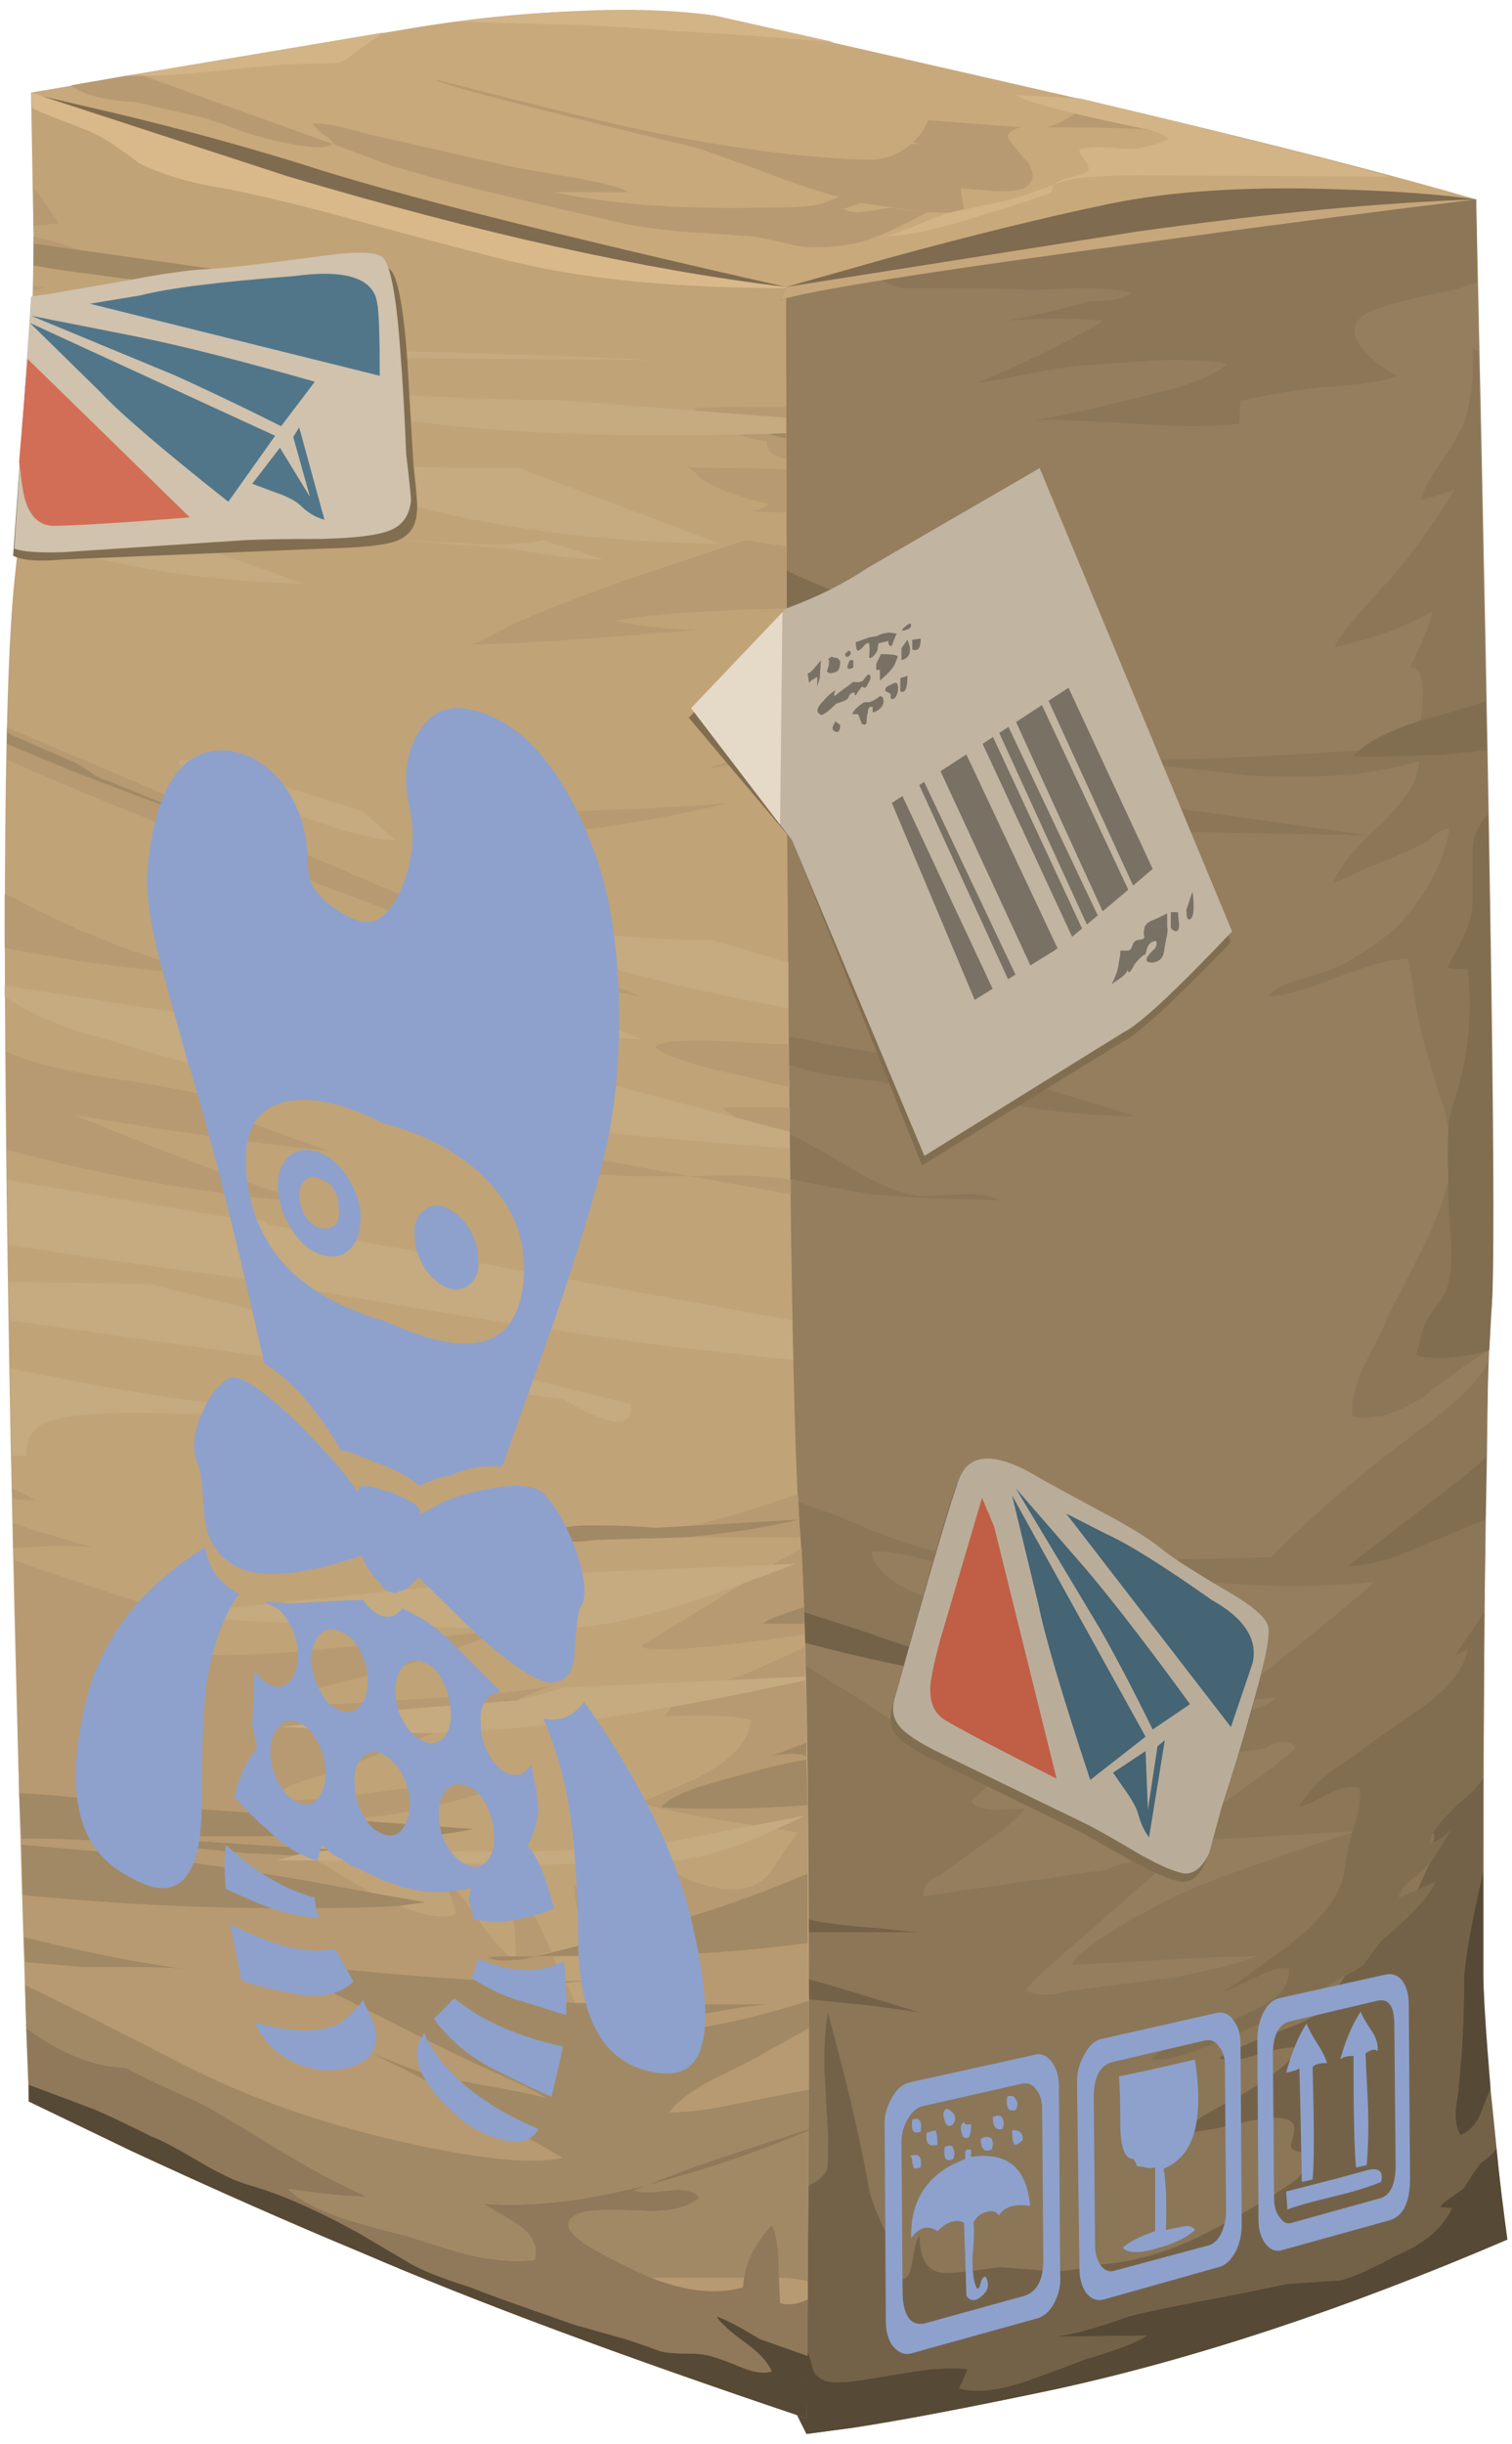 <?xml version="1.0" encoding="UTF-8"?>
<svg xmlns="http://www.w3.org/2000/svg" xmlns:xlink="http://www.w3.org/1999/xlink" width="200px" height="323px" viewBox="0 0 200 325" version="1.1">
<g id="surface1">
<path style=" stroke:none;fill-rule:evenodd;fill:rgb(78.431%,66.275%,48.627%);fill-opacity:1;" d="M 94.566 2.094 L 148.488 14.379 C 168.754 19.16 184.535 23.215 195.848 26.52 L 185.594 56.039 L 71.207 77.91 L 34.41 40.395 L 3.516 12.305 L 54.566 3.684 C 64.91 1.988 74.672 1.238 83.844 1.457 C 88.422 1.457 92 1.672 94.566 2.094 Z M 94.566 2.094 "/>
<path style=" stroke:none;fill-rule:evenodd;fill:rgb(71.765%,60.392%,44.314%);fill-opacity:1;" d="M 111.848 26.52 L 113.922 26.984 L 111.691 27.781 C 112.312 28.219 113.328 28.328 114.723 28.105 C 115.469 28 116.484 27.844 117.754 27.625 L 117.922 27.625 L 122.723 28.266 C 119.312 30.074 116.797 31.242 115.207 31.77 C 113.172 32.52 110.609 32.895 107.52 32.895 C 106.453 32.895 105.172 32.691 103.691 32.258 C 101.766 31.836 100.422 31.57 99.691 31.461 C 95.516 31.133 92.422 30.934 90.41 30.82 C 86.672 30.508 83.516 30.027 80.953 29.387 C 74.344 27.891 69.328 26.723 65.922 25.879 C 60.051 24.492 55.094 23.152 51.047 21.891 L 43.688 19.16 L 43.844 19.16 C 43.625 18.742 43.141 18.32 42.41 17.902 C 41.656 17.262 41.172 16.777 40.953 16.453 C 41.922 16.355 43.25 16.512 44.953 16.934 C 45.812 17.148 47.047 17.465 48.641 17.902 L 68.312 22.359 C 68.422 22.359 70.609 22.734 74.879 23.48 C 79.359 24.23 82.082 24.914 83.051 25.555 L 73.125 25.555 C 80.484 27.141 89.707 27.844 100.797 27.625 C 104.641 27.625 107.25 27.469 108.641 27.141 L 111.051 26.191 Z M 111.848 26.52 "/>
<path style=" stroke:none;fill-rule:evenodd;fill:rgb(71.765%,60.392%,44.314%);fill-opacity:1;" d="M 43.688 19.16 C 42.828 19.801 40.484 19.707 36.641 18.852 C 33.859 18.211 31.582 17.527 29.766 16.777 C 28.156 16.137 26.141 15.547 23.688 15.016 C 19.953 14.172 17.859 13.691 17.438 13.582 C 13.594 13.363 10.875 12.727 9.281 11.664 L 8.797 11.352 L 16.156 10.074 L 18.41 10.074 C 21.391 11.137 29.812 14.172 43.688 19.16 Z M 43.688 19.16 "/>
<path style=" stroke:none;fill-rule:evenodd;fill:rgb(71.765%,60.392%,44.314%);fill-opacity:1;" d="M 140.312 16.934 L 138.566 16.934 C 139.738 16.73 141.066 16.078 142.566 15.016 C 147.051 15.875 150.297 16.625 152.312 17.262 C 149.66 17.043 145.66 16.934 140.312 16.934 Z M 140.312 16.934 "/>
<path style=" stroke:none;fill-rule:evenodd;fill:rgb(71.765%,60.392%,44.314%);fill-opacity:1;" d="M 136.156 21.562 C 137.125 23.059 137.02 24.164 135.848 24.914 C 135.207 25.336 133.812 25.504 131.691 25.398 C 129.02 25.18 127.582 25.07 127.363 25.07 L 127.207 25.07 C 127.297 25.711 127.469 26.609 127.676 27.781 L 125.922 28.266 L 122.723 28.266 L 113.922 26.984 L 111.848 26.52 L 111.051 26.191 C 108.582 25.555 105.395 24.492 101.438 22.996 C 96.223 21.082 93.066 19.973 92 19.645 C 85.812 18.164 79.953 16.715 74.41 15.344 C 63.312 12.57 57.594 10.98 57.281 10.559 C 70.938 14.066 80.312 16.355 85.438 17.418 C 96.109 19.645 105.766 20.926 114.41 21.254 C 116.863 21.344 118.938 20.656 120.641 19.16 L 121.594 19.16 L 120.953 18.852 C 121.812 18.105 122.453 17.148 122.895 15.98 L 135.207 16.934 C 134.348 17.148 133.766 17.527 133.438 18.055 C 133.766 18.801 134.676 19.973 136.156 21.562 Z M 136.156 21.562 "/>
<path style=" stroke:none;fill-rule:evenodd;fill:rgb(82.353%,70.588%,52.941%);fill-opacity:1;" d="M 125.922 28.266 L 133.281 26.676 C 134.676 26.348 136.754 25.66 139.52 24.605 L 139.363 25.555 C 139.16 25.66 137.969 26.086 135.848 26.832 C 131.781 28.105 128.691 29.062 126.566 29.699 C 122.828 30.773 119.625 31.352 116.953 31.461 C 117.922 31.352 120.223 30.508 123.848 28.906 Z M 125.922 28.266 "/>
<path style=" stroke:none;fill-rule:evenodd;fill:rgb(82.353%,70.588%,52.941%);fill-opacity:1;" d="M 143.051 19.801 C 144.004 19.602 145.504 19.535 147.52 19.645 C 149.551 19.863 151.051 19.801 152.004 19.488 C 152.754 19.379 153.707 19.07 154.879 18.539 C 154.879 18.211 154.035 17.793 152.312 17.262 C 141.863 15.129 135.953 13.582 134.566 12.633 L 143.207 13.102 L 148.488 14.379 C 161.91 17.574 173.863 20.613 184.316 23.48 L 151.051 23.324 C 145.812 23.324 142.453 23.59 140.953 24.117 L 139.52 24.605 C 140.051 24.164 140.797 23.855 141.766 23.633 C 142.938 23.324 143.738 23.059 144.16 22.84 C 144.379 22.309 144.223 21.781 143.691 21.254 C 143.25 20.707 143.051 20.238 143.051 19.801 Z M 143.051 19.801 "/>
<path style=" stroke:none;fill-rule:evenodd;fill:rgb(82.353%,70.588%,52.941%);fill-opacity:1;" d="M 60.312 2.891 C 74.609 1.082 86.035 0.82 94.566 2.094 L 110.41 5.602 C 101.125 4.852 94.238 4.387 89.766 4.168 C 81.656 3.527 75.582 3.199 71.516 3.199 Z M 60.312 2.891 "/>
<path style=" stroke:none;fill-rule:evenodd;fill:rgb(82.353%,70.588%,52.941%);fill-opacity:1;" d="M 50.41 4.324 L 47.203 6.57 C 46.031 7.52 45.172 8.098 44.641 8.316 C 44.223 8.426 42.984 8.473 40.953 8.473 C 38.719 8.473 34.984 8.734 29.766 9.281 C 24.859 9.812 21.062 10.074 18.41 10.074 L 16.156 10.074 Z M 50.41 4.324 "/>
<path style=" stroke:none;fill-rule:evenodd;fill:rgb(58.431%,49.412%,36.863%);fill-opacity:1;" d="M 145.594 31.613 C 154.566 30.246 171.316 28.531 195.848 26.52 C 197.863 116.75 198.566 165.801 197.922 173.672 C 197.176 181.652 196.801 211.172 196.801 262.25 C 196.801 269.484 197.863 281.344 200.004 297.852 C 178.453 307.09 158.348 313.746 139.676 317.801 C 128.051 320.246 119.094 321.945 112.797 322.898 L 106.723 323.695 L 90.238 290.977 L 81.922 56.355 C 84.051 55.711 91.41 49.648 104 38.164 Z M 145.594 31.613 "/>
<path style=" stroke:none;fill-rule:evenodd;fill:rgb(54.51%,46.275%,34.51%);fill-opacity:1;" d="M 146.238 42.637 C 141.969 42.309 137.707 42.309 133.438 42.637 C 135.895 42.215 139.582 41.359 144.484 40.078 C 144.91 40.078 145.812 40.02 147.207 39.922 C 148.594 39.707 149.504 39.379 149.922 38.957 C 148.223 38.539 145.766 38.316 142.566 38.316 C 139.16 38.539 136.691 38.582 135.207 38.488 C 133.504 38.383 128.156 38.316 119.207 38.316 L 114.566 36.402 L 145.594 31.613 C 154.566 30.246 171.316 28.531 195.848 26.52 L 196.004 37.523 L 193.281 38.488 C 190.41 39.02 188.004 39.551 186.082 40.078 C 182.348 40.938 180.266 41.934 179.848 43.102 C 179.094 45.129 180.91 47.418 185.281 49.977 C 184.109 50.617 181.176 51.082 176.488 51.41 C 172.535 51.723 168.535 52.363 164.488 53.328 L 164.316 56.355 C 161.02 56.789 156.422 56.789 150.566 56.355 C 143.953 55.93 139.363 55.773 136.797 55.883 C 139.141 55.555 142.082 54.98 145.594 54.125 C 147.52 53.703 150.395 53 154.238 52.047 C 158.609 50.883 161.438 49.648 162.723 48.375 C 160.379 47.949 157.281 47.793 153.438 47.902 C 149.176 48.219 146.082 48.434 144.16 48.547 C 142.238 48.652 139.738 49.012 136.641 49.648 C 133.109 50.395 130.656 50.82 129.281 50.926 C 131.41 50.086 132.953 49.445 133.91 49.012 C 140.223 46.035 144.312 43.914 146.238 42.637 Z M 146.238 42.637 "/>
<path style=" stroke:none;fill-rule:evenodd;fill:rgb(54.51%,46.275%,34.51%);fill-opacity:1;" d="M 190.082 243.734 C 190.301 243.953 190.301 244.375 190.082 245.012 L 189.594 245.168 Z M 190.082 243.734 "/>
<path style=" stroke:none;fill-rule:evenodd;fill:rgb(54.51%,46.275%,34.51%);fill-opacity:1;" d="M 189.129 248.363 L 189.594 247.883 L 188.004 251.402 L 185.594 252.355 C 185.504 251.824 185.973 251.074 187.051 250.125 C 188.223 249.266 188.91 248.691 189.129 248.363 Z M 189.129 248.363 "/>
<path style=" stroke:none;fill-rule:evenodd;fill:rgb(54.51%,46.275%,34.51%);fill-opacity:1;" d="M 185.438 192.348 C 188.004 190.426 190.082 188.84 191.691 187.559 C 194.766 185.004 196.691 182.82 197.438 181.016 L 197.281 193.625 C 196.645 194.371 195.145 195.648 192.801 197.457 L 181.766 206.078 L 180.488 205.906 C 179.316 205.812 177.66 205.906 175.52 206.23 C 172.848 206.762 171.207 207.027 170.566 207.027 L 168.488 207.184 L 169.922 205.75 C 174.41 201.277 179.582 196.82 185.438 192.348 Z M 185.438 192.348 "/>
<path style=" stroke:none;fill-rule:evenodd;fill:rgb(54.51%,46.275%,34.51%);fill-opacity:1;" d="M 179.363 243.734 L 179.207 244.219 C 178.879 245.277 178.609 246.664 178.41 248.363 C 177.973 251.555 175.781 254.754 171.848 257.949 C 169.594 259.758 166.297 262.141 161.922 265.137 C 162.238 265.023 163.738 264.324 166.41 263.043 C 168.223 262.094 169.707 261.66 170.879 261.766 C 171.094 263.793 169.863 265.492 167.207 266.879 C 164.535 268.266 160.488 270.074 155.051 272.305 C 153.551 272.945 152.754 273.473 152.641 273.91 C 154.035 274 155.781 273.691 157.922 272.945 C 159.207 272.52 160.953 271.824 163.207 270.867 C 165.969 269.812 170.348 267.516 176.316 264.016 L 178.395 262.734 L 177.281 264.496 L 178.879 264.34 C 177.176 266.566 174.453 268.375 170.723 269.746 C 165.816 271.57 162.766 272.895 161.594 273.738 C 162.766 274.172 164.469 274.016 166.723 273.27 C 169.176 272.52 170.922 272.211 172.004 272.32 C 172.004 273.27 170.395 274.816 167.191 276.934 C 166.238 277.68 164.422 278.742 161.754 280.129 C 159.41 281.406 157.641 282.527 156.488 283.477 C 157.332 283.809 160.004 283.434 164.488 282.355 C 168.535 281.406 170.879 281.453 171.52 282.527 C 171.738 282.949 171.625 283.809 171.191 285.086 C 170.988 285.816 171.738 286.254 173.438 286.348 C 173.754 287.531 173.223 288.699 171.832 289.871 C 171.52 290.18 170.348 290.992 168.316 292.273 C 163.41 295.25 159.41 297.367 156.316 298.645 C 152.379 300.203 148.641 301.047 145.109 301.203 C 143.191 301.84 141.066 302.105 138.707 301.996 C 135.938 301.793 133.812 301.621 132.312 301.512 C 128.797 302.059 126.395 302.324 125.109 302.324 C 122.879 302.215 121.754 300.562 121.754 297.367 C 121.438 297.586 121.109 298.707 120.797 300.719 C 120.582 302.527 119.984 303.336 119.035 303.117 C 118.812 303.008 118.609 302.262 118.395 300.875 C 118.176 299.281 118.02 298.383 117.91 298.16 C 116.094 294.652 115.082 292.051 114.879 290.352 C 113.91 284.914 112.535 278.805 110.707 271.992 C 109.969 269.234 109.594 267.801 109.594 267.688 C 109.156 269.699 109 272.414 109.109 275.828 C 109.223 277.742 109.379 280.5 109.594 284.121 C 109.594 286.895 109.535 288.375 109.438 288.594 C 108.895 289.543 108.156 290.18 107.191 290.508 C 106.656 291.148 105.797 292.895 104.625 295.781 C 103.895 297.367 102.812 299.129 101.438 301.047 C 100.582 301.996 99.297 303.539 97.594 305.66 L 92.797 295.934 L 92.953 264.965 C 104.91 265.602 114.566 266.508 121.922 267.676 L 112 264.652 C 105.594 262.734 99.582 261.191 93.922 260.023 L 93.125 259.852 L 93.125 256.344 C 96.422 256.453 101.172 256.672 107.363 256.984 L 122 256.984 C 120.676 256.918 119.051 256.762 117.125 256.5 C 114.25 256.297 112 256.078 110.41 255.863 C 107.41 255.547 105.281 254.863 104 253.785 L 104.156 252.684 L 93.281 254.113 C 93.594 240.074 94.344 226.918 95.516 214.68 L 95.691 214.059 C 96.109 214.793 97.281 215.477 99.207 216.117 L 99.52 216.289 C 101.02 217.672 102.984 219.152 105.438 220.746 C 106.828 221.711 108.863 222.988 111.52 224.578 C 113.125 225.543 115.895 227.352 119.848 230 C 123.469 232.23 126.52 233.461 128.969 233.68 C 130.25 233.883 132.223 233.773 134.895 233.352 C 134.141 234.32 133.125 235.379 131.848 236.551 L 128.641 239.586 C 129.176 240.32 130.297 240.695 132.004 240.695 C 132.863 240.695 134.141 240.648 135.848 240.539 C 134.676 241.926 132.863 243.469 130.41 245.168 C 127.312 247.285 125.348 248.723 124.484 249.469 C 122.984 249.906 122.25 250.809 122.25 252.184 L 146.566 248.676 C 149.348 247.398 152.004 247.133 154.566 247.883 L 141.125 259.695 C 137.922 262.453 136.176 264.152 135.848 264.793 C 137.766 265.43 139.691 265.43 141.609 264.793 L 156.176 262.887 C 161.504 261.816 164.969 260.91 166.566 260.164 C 163.379 260.164 159.316 260.336 154.41 260.645 C 147.582 261.066 143.469 261.285 142.094 261.285 C 142.191 260.535 143.754 259.211 146.723 257.293 C 150.035 255.16 151.469 254.316 151.051 254.738 C 155.004 252.398 159.535 250.375 164.66 248.676 C 171.781 246.133 176.691 244.48 179.363 243.734 Z M 179.363 243.734 "/>
<path style=" stroke:none;fill-rule:evenodd;fill:rgb(54.51%,46.275%,34.51%);fill-opacity:1;" d="M 192.16 156.746 L 192.16 159.457 C 192.16 160.641 192.266 162.496 192.488 165.055 C 192.594 167.391 192.488 169.258 192.16 170.633 C 191.953 171.488 191.422 172.504 190.566 173.672 C 189.594 174.949 189.02 175.902 188.801 176.543 L 187.848 180.203 C 189.66 180.844 192.801 180.688 197.281 179.734 C 195.582 180.688 192.754 182.715 188.801 185.797 C 185.066 188.137 181.922 188.996 179.363 188.355 C 179.16 186.656 179.691 184.367 180.953 181.496 C 182.566 178.504 183.582 176.43 184.004 175.262 C 186.035 171.336 187.582 168.293 188.645 166.176 C 190.566 162.234 191.738 159.102 192.16 156.746 Z M 192.16 156.746 "/>
<path style=" stroke:none;fill-rule:evenodd;fill:rgb(54.51%,46.275%,34.51%);fill-opacity:1;" d="M 178.566 213.574 C 179.848 212.609 181.066 211.547 182.238 210.379 C 187.363 209.848 191.953 208.883 196.004 207.508 L 186.41 206.543 L 197.129 202.086 L 196.957 214.367 L 192.957 220.277 C 193.816 219.855 194.41 219.527 194.723 219.309 C 194.301 221.664 192.535 224.047 189.438 226.496 L 181.922 231.766 C 180.535 232.824 178.723 234.098 176.488 235.598 C 174.676 236.984 173.238 238.578 172.16 240.383 C 172.797 240.273 174.145 239.699 176.16 238.621 C 177.766 237.777 179.16 237.516 180.316 237.828 C 180.535 239.215 180.223 241.129 179.363 243.574 L 153.922 245.012 C 154.141 244.59 155.469 243.688 157.922 242.301 L 161.281 240.383 C 161.363 240.32 161.438 240.273 161.52 240.227 C 166.723 236.688 170.16 234.086 171.848 232.402 C 170.781 231.344 169.395 231.391 167.691 232.559 C 162.453 233.305 156.754 233.68 150.566 233.68 C 144.797 233.371 141.02 233.305 139.207 233.523 C 141.332 232.465 144.16 231.652 147.691 231.121 C 149.594 230.703 152.488 230.172 156.316 229.535 C 164.422 228.145 168.691 226.871 169.109 225.699 C 167.953 225.918 167.094 226.027 166.566 226.027 C 165.488 226.121 164.754 225.809 164.316 225.062 C 173.176 218.047 177.922 214.211 178.566 213.574 Z M 178.566 213.574 "/>
<path style=" stroke:none;fill-rule:evenodd;fill:rgb(54.51%,46.275%,34.51%);fill-opacity:1;" d="M 195.363 46.297 L 196.16 46.781 L 197.129 93.23 C 195.422 93.871 192.535 94.711 188.488 95.785 C 189.129 90.984 188.645 88.645 187.051 88.758 C 188.754 85.25 189.766 82.742 190.082 81.262 C 186.676 83.289 182.348 84.875 177.125 86.043 C 176.91 85.625 178.25 83.812 181.125 80.621 C 184.223 77.207 185.922 75.289 186.25 74.867 C 189.438 70.613 191.691 67.371 192.973 65.145 C 190.41 65.984 188.91 66.422 188.488 66.422 C 188.91 65.031 189.879 63.273 191.363 61.152 C 192.973 58.801 193.973 56.992 194.41 55.711 C 195.25 52.734 195.582 49.602 195.363 46.297 Z M 195.363 46.297 "/>
<path style=" stroke:none;fill-rule:evenodd;fill:rgb(54.51%,46.275%,34.51%);fill-opacity:1;" d="M 190.566 100.418 L 191.207 100.418 L 197.281 99.773 L 197.438 108.227 L 196.801 109.035 C 195.848 110.312 195.363 111.637 195.363 113.027 L 195.363 119.555 C 195.363 121.16 194.988 122.75 194.238 124.359 C 193.816 125.309 193.066 126.738 192.004 128.66 C 192.645 128.875 193.551 128.922 194.723 128.816 C 195.363 135.316 194.723 141.27 192.801 146.691 C 192.379 148.188 192.16 149.355 192.16 150.215 L 191.691 147.812 C 189.754 141.969 188.535 137.605 188.004 134.719 C 187.363 130.469 186.938 128.082 186.723 127.535 C 184.691 127.535 181.594 128.348 177.438 129.938 C 173.281 131.637 170.191 132.492 168.16 132.492 C 168.91 131.523 170.52 130.73 172.973 130.094 C 175.738 129.25 177.504 128.613 178.25 128.176 C 182.082 125.945 184.707 124.031 186.082 122.438 C 189.504 118.496 191.582 114.395 192.316 110.141 C 191.16 110.359 190.25 110.891 189.594 111.746 C 186.723 113.23 184.223 114.352 182.082 115.098 L 176.801 117.484 C 177.438 115.676 179.145 113.445 181.922 110.781 C 184.91 108.023 186.781 105.793 187.52 104.078 C 187.848 103.438 188.109 102.488 188.316 101.211 Z M 190.566 100.418 "/>
<path style=" stroke:none;fill-rule:evenodd;fill:rgb(54.51%,46.275%,34.51%);fill-opacity:1;" d="M 116.156 143.82 C 113.395 143.496 110.984 143.184 108.953 142.855 C 105.02 142.016 102.672 141 101.922 139.832 C 101.594 139.504 101.438 138.867 101.438 137.918 C 102.41 137.496 105.02 137.809 109.281 138.867 L 118.895 140.473 C 120.484 140.785 122.895 140.957 126.082 140.957 L 150.566 148.453 C 145.66 148.453 139.953 147.926 133.438 146.848 C 132.156 146.754 126.41 145.742 116.156 143.82 Z M 116.156 143.82 "/>
<path style=" stroke:none;fill-rule:evenodd;fill:rgb(54.51%,46.275%,34.51%);fill-opacity:1;" d="M 85.281 150.527 L 85.125 144.137 L 104.797 151.008 C 105.863 151.43 108.535 152.926 112.797 155.465 C 116.223 157.492 119.051 158.66 121.281 158.988 C 121.812 159.102 123.691 159.035 126.879 158.816 C 129.551 158.727 131.363 158.988 132.312 159.629 C 122.828 159.41 116.848 159.086 114.395 158.66 C 102.453 156.652 93.223 154.203 86.723 151.32 Z M 85.281 150.527 "/>
<path style=" stroke:none;fill-rule:evenodd;fill:rgb(54.51%,46.275%,34.51%);fill-opacity:1;" d="M 158.879 221.867 L 153.438 222.348 C 145.438 222.348 139.41 222.242 135.363 222.039 L 129.922 222.191 L 116 217.562 C 115.582 217.344 112.484 216.332 106.723 214.523 C 104.379 213.465 102.52 212.609 101.125 211.969 C 98.566 210.91 96.535 210.488 95.051 210.688 L 95.051 212.141 L 87.363 208.617 L 86.895 194.898 L 102.566 199.516 C 103.312 199.094 105.172 199.469 108.156 200.637 C 109.766 201.18 111.52 201.867 113.438 202.707 C 117.176 204.316 120.707 205.531 124.004 206.387 C 124.109 206.387 125.125 206.59 127.051 207.027 C 128.312 207.23 129.281 207.559 129.922 207.98 C 128.422 208.508 126.035 208.352 122.723 207.496 C 119.207 206.543 116.754 206.168 115.363 206.387 C 115.691 208.832 118.297 210.91 123.207 212.609 C 125.863 213.574 129.281 214.523 133.438 215.477 C 136.109 216.332 140.422 217.812 146.41 219.949 C 151.266 221.445 155.438 222.086 158.879 221.867 Z M 158.879 221.867 "/>
<path style=" stroke:none;fill-rule:evenodd;fill:rgb(54.51%,46.275%,34.51%);fill-opacity:1;" d="M 130.879 107.117 C 126.723 105.512 125.02 104.031 125.754 102.645 C 125.969 102.223 128.484 102.691 133.281 104.078 C 135.848 104.828 138.504 105.621 141.281 106.477 C 141.922 106.586 143.738 106.945 146.723 107.582 C 149.488 108.023 151.312 107.805 152.16 106.945 L 181.594 111.105 C 165.176 110.781 156.91 110.625 156.797 110.625 C 144.754 110.203 136.109 109.035 130.879 107.117 Z M 130.879 107.117 "/>
<path style=" stroke:none;fill-rule:evenodd;fill:rgb(54.51%,46.275%,34.51%);fill-opacity:1;" d="M 179.363 100.574 C 181.816 100.68 185.551 100.617 190.566 100.418 L 188.316 101.211 C 182.566 103.02 175.051 103.656 165.766 103.125 C 155.52 101.957 148.004 101.258 143.207 101.055 C 152.691 101.148 162.723 100.883 173.281 100.246 L 180.316 99.773 Z M 179.363 100.574 "/>
<path style=" stroke:none;fill-rule:evenodd;fill:rgb(54.51%,46.275%,34.51%);fill-opacity:1;" d="M 181.766 206.078 L 178.723 208.309 C 181.176 208.195 183.738 207.605 186.41 206.543 L 196.004 207.496 C 191.953 208.883 187.363 209.848 182.238 210.379 C 177.332 210.91 172.379 211.062 167.363 210.859 L 155.848 210.223 C 153.395 210.223 151.312 210.113 149.594 209.895 C 146.297 209.477 144.266 208.664 143.52 207.496 C 144.691 207.293 146.297 207.23 148.312 207.336 C 149.504 207.336 151.094 207.402 153.125 207.496 L 170.566 207.027 C 171.207 207.027 172.863 206.762 175.52 206.23 C 177.66 205.906 179.316 205.797 180.488 205.906 Z M 181.766 206.078 "/>
<path style=" stroke:none;fill-rule:evenodd;fill:rgb(45.49%,38.431%,28.235%);fill-opacity:1;" d="M 190.082 243.734 C 190.609 242.879 191.582 241.77 192.957 240.383 C 194.879 238.684 195.848 237.777 195.848 237.672 L 196.801 236.395 L 196.801 248.848 C 195.207 255.75 194.348 260.551 194.238 263.199 C 194.238 268.203 194.035 272.676 193.594 276.605 C 193.594 277.352 193.438 278.586 193.109 280.285 C 193.02 281.98 193.223 283.215 193.754 283.949 C 194.832 283.527 195.691 282.684 196.316 281.391 C 196.957 279.805 197.438 278.586 197.754 277.727 L 198.566 285.707 C 198.238 286.238 197.551 286.879 196.488 287.629 C 195.957 288.266 195.207 289.387 194.238 290.977 C 194.035 291.195 193.438 291.617 192.488 292.258 C 191.629 292.785 191.145 293.207 191.051 293.531 L 192.645 293.688 C 191.363 296.355 188.91 298.43 185.281 299.91 C 181.973 301.715 179.473 302.84 177.754 303.262 C 174.566 303.477 172.223 303.633 170.723 303.742 C 167.207 304.488 164.582 305.02 162.879 305.332 C 157.02 306.41 152.582 307.312 149.594 308.047 C 145.238 309.648 141.863 310.555 139.52 310.77 L 152.004 310.613 C 150.832 311.457 148.051 312.52 143.691 313.797 C 140.16 315.184 137.438 316.195 135.52 316.836 C 131.895 318.004 129.066 318.27 127.051 317.629 C 127.582 316.566 127.953 315.715 128.156 315.07 C 126.238 314.871 123.895 314.965 121.125 315.398 L 114.238 316.523 C 111.582 316.941 109.812 316.941 108.953 316.523 C 108.223 316.195 107.738 315.668 107.52 314.918 C 107.312 313.859 107.094 313.172 106.895 312.844 L 102.238 314.762 L 97.594 305.66 C 99.312 303.539 100.594 301.996 101.438 301.047 C 102.828 299.109 103.895 297.367 104.641 295.781 C 105.812 292.895 106.672 291.148 107.207 290.508 C 108.156 290.18 108.91 289.543 109.438 288.594 C 109.551 288.375 109.594 286.895 109.594 284.121 C 109.395 280.5 109.238 277.727 109.125 275.828 C 109.02 272.414 109.172 269.699 109.594 267.676 C 109.594 267.785 109.969 269.219 110.723 271.992 C 112.535 278.805 113.922 284.914 114.895 290.336 C 115.094 292.051 116.109 294.652 117.922 298.16 C 118.035 298.383 118.191 299.281 118.41 300.875 C 118.609 302.262 118.828 303.008 119.051 303.117 C 120 303.32 120.582 302.527 120.797 300.719 C 121.125 298.691 121.438 297.586 121.766 297.367 C 121.766 300.562 122.895 302.215 125.125 302.309 C 126.41 302.309 128.797 302.043 132.312 301.512 C 133.812 301.621 135.953 301.777 138.723 301.996 C 141.066 302.105 143.207 301.84 145.125 301.203 C 148.66 301.047 152.395 300.188 156.316 298.645 C 159.422 297.367 163.422 295.234 168.316 292.258 C 170.348 290.977 171.52 290.18 171.848 289.871 C 173.238 288.699 173.766 287.531 173.438 286.348 C 171.738 286.238 170.988 285.816 171.207 285.086 C 171.625 283.809 171.738 282.949 171.52 282.512 C 170.895 281.453 168.535 281.406 164.488 282.355 C 160.004 283.434 157.348 283.793 156.488 283.477 C 157.66 282.512 159.422 281.406 161.766 280.129 C 164.438 278.742 166.25 277.68 167.207 276.934 C 170.41 274.816 172.004 273.27 172.004 272.305 C 170.938 272.211 169.176 272.52 166.723 273.27 C 164.488 274 162.781 274.172 161.609 273.738 C 162.781 272.895 165.816 271.555 170.723 269.746 C 174.453 268.375 177.176 266.551 178.895 264.324 L 177.281 264.496 L 178.41 262.734 C 179.691 262.094 180.488 261.613 180.816 261.301 C 182.094 259.492 182.938 258.371 183.363 257.949 C 187.207 254.754 189.566 252.199 190.41 250.281 L 188.004 251.402 L 189.609 247.898 C 190.363 246.852 191.301 245.355 192.41 243.422 C 191.895 244.09 191.129 244.621 190.094 245.012 C 190.301 244.375 190.301 243.953 190.082 243.734 Z M 190.082 243.734 "/>
<path style=" stroke:none;fill-rule:evenodd;fill:rgb(45.49%,38.431%,28.235%);fill-opacity:1;" d="M 99.207 216.133 C 97.281 215.488 96.109 214.793 95.691 214.059 L 95.051 212.141 L 95.051 210.688 C 96.535 210.488 98.566 210.91 101.109 211.969 C 102.5 212.609 104.379 213.465 106.723 214.523 C 112.484 216.332 115.582 217.344 116 217.562 L 143.207 226.648 C 140.004 225.809 132.641 224.203 121.109 221.867 C 112.051 220.059 104.844 218.203 99.52 216.289 Z M 99.207 216.133 "/>
<path style=" stroke:none;fill-rule:evenodd;fill:rgb(45.49%,38.431%,28.235%);fill-opacity:1;" d="M 88.953 254.754 L 104.156 252.684 L 104 253.785 C 105.281 254.863 107.41 255.547 110.41 255.863 C 112 256.078 114.238 256.297 117.125 256.5 C 119.051 256.762 120.676 256.918 122 256.984 L 107.363 256.984 C 101.172 256.656 96.422 256.453 93.125 256.344 L 88.953 256.5 Z M 88.953 254.754 "/>
<path style=" stroke:none;fill-rule:evenodd;fill:rgb(45.49%,38.431%,28.235%);fill-opacity:1;" d="M 121.922 267.676 C 114.566 266.508 104.91 265.602 92.953 264.965 L 89.281 264.637 L 89.125 258.742 L 93.125 259.852 L 93.922 260.023 C 99.582 261.191 105.594 262.734 112 264.652 Z M 121.922 267.676 "/>
<path style=" stroke:none;fill-rule:evenodd;fill:rgb(50.588%,43.137%,31.373%);fill-opacity:1;" d="M 180.316 99.773 C 181.922 98.391 184.645 97.066 188.488 95.785 C 192.535 94.711 195.41 93.871 197.109 93.23 L 197.281 99.773 L 191.207 100.418 L 190.566 100.418 C 185.551 100.617 181.816 100.68 179.363 100.574 Z M 180.316 99.773 "/>
<path style=" stroke:none;fill-rule:evenodd;fill:rgb(50.588%,43.137%,31.373%);fill-opacity:1;" d="M 195.363 113.027 C 195.363 111.637 195.848 110.312 196.801 109.035 L 197.438 108.227 C 198.082 147.172 198.238 168.98 197.922 173.672 L 197.594 179.578 L 197.281 179.734 C 192.801 180.703 189.645 180.859 187.848 180.219 L 188.801 176.543 C 189.02 175.902 189.594 174.949 190.566 173.672 C 191.422 172.504 191.953 171.488 192.16 170.633 C 192.488 169.258 192.594 167.391 192.488 165.055 C 192.266 162.496 192.16 160.641 192.16 159.457 L 192.16 156.746 C 192.051 154.516 192.051 152.332 192.16 150.215 C 192.16 149.355 192.379 148.188 192.801 146.691 C 194.723 141.27 195.363 135.316 194.723 128.816 C 193.551 128.922 192.645 128.875 192.004 128.66 C 193.066 126.738 193.816 125.309 194.238 124.359 C 194.988 122.75 195.363 121.16 195.363 119.555 Z M 195.363 113.027 "/>
<path style=" stroke:none;fill-rule:evenodd;fill:rgb(50.588%,43.137%,31.373%);fill-opacity:1;" d="M 179.207 244.219 L 179.363 243.734 L 179.363 243.574 C 180.223 241.129 180.535 239.215 180.316 237.828 C 179.16 237.516 177.766 237.777 176.16 238.621 C 174.145 239.699 172.797 240.273 172.16 240.383 C 173.238 238.578 174.676 236.984 176.488 235.598 C 178.723 234.098 180.535 232.824 181.922 231.766 L 189.438 226.496 C 192.535 224.047 194.301 221.664 194.723 219.309 C 194.41 219.527 193.816 219.855 192.957 220.277 L 196.957 214.367 L 196.801 236.395 L 195.848 237.672 C 195.848 237.777 194.879 238.684 192.957 240.383 C 191.582 241.77 190.609 242.879 190.082 243.734 L 189.609 245.168 L 190.082 245.012 C 191.109 244.621 191.895 244.074 192.41 243.41 C 191.301 245.355 190.363 246.852 189.609 247.883 L 189.129 248.363 C 188.91 248.691 188.223 249.266 187.051 250.125 C 185.973 251.074 185.504 251.824 185.609 252.355 L 190.41 250.281 C 189.551 252.199 187.207 254.754 183.363 257.949 C 182.938 258.371 182.082 259.477 180.801 261.301 C 180.488 261.613 179.691 262.094 178.41 262.734 L 176.316 264.016 C 170.348 267.516 165.969 269.812 163.207 270.867 C 160.953 271.824 159.207 272.52 157.922 272.945 C 155.781 273.691 154.035 274 152.641 273.91 C 152.754 273.473 153.551 272.945 155.051 272.305 C 160.488 270.074 164.535 268.266 167.207 266.879 C 169.879 265.492 171.094 263.793 170.895 261.766 C 169.707 261.66 168.223 262.094 166.41 263.043 C 163.738 264.324 162.238 265.023 161.922 265.117 C 166.297 262.141 169.594 259.742 171.848 257.949 C 175.781 254.754 177.973 251.555 178.41 248.363 C 178.609 246.664 178.879 245.277 179.207 244.219 Z M 179.207 244.219 "/>
<path style=" stroke:none;fill-rule:evenodd;fill:rgb(50.588%,43.137%,31.373%);fill-opacity:1;" d="M 178.723 208.309 L 192.801 197.457 C 195.145 195.648 196.645 194.371 197.281 193.625 L 197.129 202.086 L 186.41 206.543 C 183.738 207.621 181.176 208.195 178.723 208.309 Z M 178.723 208.309 "/>
<path style=" stroke:none;fill-rule:evenodd;fill:rgb(50.588%,43.137%,31.373%);fill-opacity:1;" d="M 100.484 73.918 C 104.953 76.676 112 79.496 121.594 82.383 L 128.484 84.457 C 126.453 84.77 123.312 84.922 119.051 84.922 C 116.797 84.922 114.676 84.875 112.641 84.77 C 108.484 84.77 106.297 85.031 106.082 85.562 C 106.723 87.59 108.848 89.289 112.484 90.672 C 115.141 91.844 121.02 93.445 130.082 95.457 C 129.754 95.785 128.91 96.051 127.52 96.254 C 124.641 96.895 121.109 97.223 116.953 97.223 C 112.266 97.109 108.797 97 106.566 96.895 C 97.922 96.781 90.125 95.504 83.207 93.074 L 82.879 82.383 Z M 100.484 73.918 "/>
<path style=" stroke:none;fill-rule:evenodd;fill:rgb(33.725%,28.627%,21.176%);fill-opacity:1;" d="M 193.594 276.621 C 194.035 272.676 194.238 268.203 194.238 263.199 C 194.348 260.551 195.207 255.766 196.801 248.848 L 196.801 262.25 C 196.801 264.914 197.129 270.074 197.766 277.727 C 197.438 278.586 196.957 279.805 196.316 281.406 C 195.691 282.684 194.832 283.527 193.766 283.965 C 193.238 283.215 193.02 281.98 193.129 280.285 C 193.438 278.586 193.594 277.352 193.594 276.621 Z M 193.594 276.621 "/>
<path style=" stroke:none;fill-rule:evenodd;fill:rgb(33.725%,28.627%,21.176%);fill-opacity:1;" d="M 162.879 305.348 C 164.582 305.02 167.207 304.488 170.723 303.742 C 172.223 303.648 174.566 303.477 177.754 303.273 C 179.473 302.84 181.973 301.734 185.281 299.926 C 188.91 298.43 191.363 296.355 192.645 293.688 L 191.051 293.531 C 191.145 293.223 191.629 292.785 192.488 292.258 C 193.438 291.617 194.035 291.195 194.238 290.977 C 195.207 289.387 195.957 288.266 196.488 287.629 C 197.551 286.895 198.238 286.238 198.566 285.707 C 198.988 290.293 199.473 294.328 200.004 297.852 C 178.453 307.09 158.348 313.746 139.676 317.801 C 128.051 320.246 119.094 321.945 112.797 322.898 L 106.723 323.711 L 102.238 314.762 L 106.879 312.844 C 107.094 313.172 107.312 313.859 107.52 314.918 C 107.738 315.668 108.223 316.195 108.953 316.523 C 109.812 316.941 111.566 316.941 114.238 316.523 L 121.109 315.398 C 123.895 314.965 126.238 314.871 128.156 315.07 C 127.938 315.715 127.566 316.566 127.035 317.629 C 129.066 318.27 131.895 318.004 135.52 316.836 C 137.438 316.195 140.16 315.184 143.691 313.812 C 148.051 312.535 150.832 311.473 152.004 310.613 L 139.52 310.77 C 141.863 310.57 145.238 309.648 149.594 308.062 C 152.594 307.312 157.02 306.41 162.879 305.348 Z M 162.879 305.348 "/>
<path style=" stroke:none;fill-rule:evenodd;fill:rgb(55.294%,63.137%,80%);fill-opacity:1;" d="M 125.438 280.441 C 126.504 280.984 126.781 281.672 126.238 282.512 C 125.707 282.949 125.328 282.781 125.125 282.047 C 124.797 281.188 124.91 280.656 125.438 280.441 Z M 125.438 280.441 "/>
<path style=" stroke:none;fill-rule:evenodd;fill:rgb(55.294%,63.137%,80%);fill-opacity:1;" d="M 133.438 278.848 C 133.969 278.633 134.348 278.742 134.566 279.16 C 134.879 279.598 134.879 280.066 134.566 280.613 C 133.594 280.926 133.223 280.344 133.438 278.848 Z M 133.438 278.848 "/>
<path style=" stroke:none;fill-rule:evenodd;fill:rgb(55.294%,63.137%,80%);fill-opacity:1;" d="M 120.797 281.891 C 121.766 281.562 122.141 282.094 121.922 283.477 C 120.953 283.902 120.582 283.371 120.797 281.891 Z M 120.797 281.891 "/>
<path style=" stroke:none;fill-rule:evenodd;fill:rgb(55.294%,63.137%,80%);fill-opacity:1;" d="M 127.691 282.199 C 127.691 282.512 128.004 282.625 128.641 282.512 C 128.641 283.371 128.535 283.965 128.312 284.277 C 127.781 284.492 127.469 284.277 127.363 283.637 C 127.141 282.996 127.25 282.512 127.691 282.199 Z M 127.691 282.199 "/>
<path style=" stroke:none;fill-rule:evenodd;fill:rgb(55.294%,63.137%,80%);fill-opacity:1;" d="M 123.848 283.32 C 124.051 283.527 124.156 284.164 124.156 285.242 C 122.984 285.551 122.504 285.023 122.723 283.637 Z M 123.848 283.32 "/>
<path style=" stroke:none;fill-rule:evenodd;fill:rgb(55.294%,63.137%,80%);fill-opacity:1;" d="M 134.082 283.32 C 135.051 283.215 135.52 283.637 135.52 284.602 C 135.094 285.023 134.723 285.242 134.41 285.242 C 134.191 285.023 134.082 284.383 134.082 283.32 Z M 134.082 283.32 "/>
<path style=" stroke:none;fill-rule:evenodd;fill:rgb(55.294%,63.137%,80%);fill-opacity:1;" d="M 129.922 284.43 C 130.566 284.121 131.051 284.121 131.363 284.43 C 131.582 284.867 131.582 285.332 131.363 285.879 C 130.41 286.305 129.922 285.816 129.922 284.43 Z M 129.922 284.43 "/>
<path style=" stroke:none;fill-rule:evenodd;fill:rgb(55.294%,63.137%,80%);fill-opacity:1;" d="M 120.484 286.676 C 121.125 286.566 121.5 286.566 121.594 286.676 C 121.922 286.879 122.035 287.406 121.922 288.266 L 121.125 288.422 C 121.02 288.422 120.91 288.152 120.797 287.629 C 120.797 287.098 120.691 286.77 120.484 286.676 Z M 120.484 286.676 "/>
<path style=" stroke:none;fill-rule:evenodd;fill:rgb(55.294%,63.137%,80%);fill-opacity:1;" d="M 125.125 285.551 C 125.766 285.242 126.141 285.289 126.238 285.707 C 126.453 286.145 126.453 286.613 126.238 287.141 C 125.281 287.578 124.91 287.051 125.125 285.551 Z M 125.125 285.551 "/>
<path style=" stroke:none;fill-rule:evenodd;fill:rgb(55.294%,63.137%,80%);fill-opacity:1;" d="M 131.52 281.562 C 132.156 281.25 132.582 281.301 132.797 281.719 C 133.02 282.152 133.02 282.625 132.797 283.152 C 131.953 283.371 131.52 282.84 131.52 281.562 Z M 131.52 281.562 "/>
<path style=" stroke:none;fill-rule:evenodd;fill:rgb(55.294%,63.137%,80%);fill-opacity:1;" d="M 128.312 285.879 C 128.535 285.773 128.641 285.926 128.641 286.348 C 128.535 286.77 128.582 286.941 128.797 286.828 C 133.504 286.191 136.051 288.375 136.484 293.379 C 134.453 293.051 133.066 293.484 132.312 294.652 C 132.004 294.125 131.469 293.953 130.723 294.172 C 129.863 294.391 129.281 294.859 128.953 295.609 C 129.066 296.574 129.02 298.16 128.797 300.391 C 128.797 302.418 129.02 303.742 129.438 304.383 C 129.656 304.383 129.812 304.113 129.922 303.59 C 130.035 303.059 130.238 302.789 130.566 302.789 C 131.094 303.742 130.938 304.598 130.082 305.348 C 129.223 306.094 128.535 306.094 128.004 305.348 L 127.691 295.609 C 126.609 295.078 125.438 295.449 124.156 296.73 C 122.879 295.871 121.707 296.199 120.641 297.68 C 120.535 292.473 122.938 288.965 127.848 287.141 L 127.848 286.191 C 127.953 285.879 128.109 285.773 128.312 285.879 Z M 128.312 285.879 "/>
<path style=" stroke:none;fill-rule:evenodd;fill:rgb(55.294%,63.137%,80%);fill-opacity:1;" d="M 185.129 287.953 L 184.953 269.281 C 184.953 266.82 184.223 265.758 182.723 266.086 L 171.207 268.797 C 169.594 269.109 168.797 270.605 168.797 273.27 L 168.953 292.41 C 168.953 293.484 169.223 294.328 169.766 294.965 C 170.191 295.609 170.723 295.824 171.363 295.609 L 182.879 292.41 C 184.379 292.102 185.129 290.605 185.129 287.953 Z M 184.316 295.293 L 169.922 299.281 C 169.176 299.484 168.488 299.223 167.848 298.473 C 167.207 297.629 166.879 296.574 166.879 295.293 L 166.723 271.352 C 166.723 269.969 166.988 268.734 167.52 267.676 C 168.051 266.617 168.754 265.977 169.594 265.758 L 184.004 262.562 C 184.863 262.469 185.551 262.781 186.082 263.527 C 186.609 264.277 186.879 265.289 186.879 266.551 L 187.051 289.699 C 187.051 292.895 186.145 294.75 184.316 295.293 Z M 184.316 295.293 "/>
<path style=" stroke:none;fill-rule:evenodd;fill:rgb(55.294%,63.137%,80%);fill-opacity:1;" d="M 163.52 268.641 C 164.16 269.484 164.488 270.543 164.488 271.824 L 164.645 295.934 C 164.645 297.211 164.379 298.383 163.848 299.438 C 163.207 300.609 162.453 301.293 161.594 301.512 L 146.238 305.832 C 145.395 306.035 144.641 305.766 144.004 305.02 C 143.363 304.18 143.051 303.059 143.051 301.668 L 142.723 276.934 C 142.723 275.547 143.051 274.332 143.691 273.27 C 144.312 272.086 145.066 271.398 145.922 271.18 L 161.438 267.676 C 162.297 267.566 162.988 267.891 163.52 268.641 Z M 159.848 271.352 L 147.52 274.219 C 145.812 274.645 144.953 276.184 144.953 278.848 L 145.125 298.645 C 145.125 299.707 145.395 300.609 145.922 301.359 C 146.453 301.996 147.051 302.199 147.691 301.996 L 160.16 298.645 C 160.797 298.535 161.395 298.008 161.922 297.039 C 162.348 296.09 162.566 295.078 162.566 294.016 L 162.41 274.703 C 162.41 273.645 162.145 272.789 161.594 272.148 C 161.176 271.508 160.582 271.242 159.848 271.352 Z M 159.848 271.352 "/>
<path style=" stroke:none;fill-rule:evenodd;fill:rgb(55.294%,63.137%,80%);fill-opacity:1;" d="M 139.363 274.219 C 140.004 275.078 140.312 276.184 140.312 277.574 L 140.484 302.465 C 140.594 303.852 140.312 305.129 139.691 306.297 C 139.051 307.465 138.238 308.168 137.281 308.371 L 120.641 313 C 119.781 313.219 118.984 312.906 118.238 312.051 C 117.594 311.195 117.281 310.086 117.281 308.699 L 117.125 282.996 C 117.02 281.625 117.328 280.285 118.082 279.004 C 118.723 277.836 119.52 277.152 120.484 276.934 L 137.125 273.27 C 137.969 273.051 138.723 273.363 139.363 274.219 Z M 135.52 277.09 L 122.082 280.129 C 121.328 280.344 120.691 280.926 120.156 281.891 C 119.625 282.84 119.363 283.852 119.363 284.914 L 119.52 305.504 C 119.738 308.168 120.691 309.34 122.41 309.012 L 135.691 305.348 C 137.395 304.816 138.238 303.215 138.238 300.562 L 138.082 280.441 C 138.082 279.379 137.812 278.523 137.281 277.898 C 136.863 277.262 136.266 276.992 135.52 277.09 Z M 135.52 277.09 "/>
<path style=" stroke:none;fill-rule:evenodd;fill:rgb(55.294%,63.137%,80%);fill-opacity:1;" d="M 181.922 270.074 C 182.566 271.023 182.832 271.93 182.723 272.789 C 182.41 272.461 181.863 272.57 181.125 273.098 C 181.125 273.32 181.223 275.496 181.438 279.648 C 181.551 282.625 181.504 285.398 181.281 287.953 L 179.848 288.266 C 179.625 285.707 179.52 280.77 179.52 273.426 C 178.676 273.426 178.082 273.582 177.766 273.91 C 178.41 271.449 179.316 269.328 180.488 267.516 C 180.582 267.941 181.066 268.797 181.922 270.074 Z M 181.922 270.074 "/>
<path style=" stroke:none;fill-rule:evenodd;fill:rgb(55.294%,63.137%,80%);fill-opacity:1;" d="M 173.281 269.109 C 173.504 269.746 173.973 270.652 174.723 271.824 C 175.363 272.789 175.781 273.645 176.004 274.375 C 174.832 274.375 174.191 274.594 174.082 275.016 C 174.297 282.797 174.297 287.734 174.082 289.871 L 172.645 290.18 C 172.535 283.59 172.422 278.523 172.316 275.016 C 172.223 275.234 171.625 275.438 170.566 275.656 C 171.316 272.895 172.223 270.715 173.281 269.109 Z M 173.281 269.109 "/>
<path style=" stroke:none;fill-rule:evenodd;fill:rgb(55.294%,63.137%,80%);fill-opacity:1;" d="M 170.566 291.457 L 177.438 289.699 C 178.191 289.496 179.52 289.125 181.438 288.594 C 182.938 288.266 183.52 288.797 183.207 290.18 C 181.707 290.82 179.625 291.457 176.953 292.102 C 173.863 292.848 171.781 293.426 170.723 293.859 Z M 170.566 291.457 "/>
<path style=" stroke:none;fill-rule:evenodd;fill:rgb(55.294%,63.137%,80%);fill-opacity:1;" d="M 158.41 296.574 C 157.438 297.523 155.848 298.316 153.594 298.957 C 151.141 299.707 149.551 299.707 148.797 298.957 C 149.551 298.211 150.988 297.477 153.125 296.73 L 153.125 288.266 C 152.691 288.375 152.266 288.375 151.848 288.266 C 151.312 288.152 150.938 288.109 150.723 288.109 C 150.504 287.578 150.348 287.254 150.238 287.141 C 149.176 287.141 148.582 285.816 148.488 283.152 C 148.488 279.863 148.422 277.523 148.312 276.141 C 150.035 275.812 153.395 275.078 158.41 273.91 C 159.691 281.98 158.297 286.828 154.238 288.422 C 154.566 290.027 154.676 292.738 154.566 296.574 C 155.094 296.461 155.895 296.305 156.953 296.09 C 157.707 295.98 158.191 296.133 158.41 296.574 Z M 158.41 296.574 "/>
<path style=" stroke:none;fill-rule:evenodd;fill:rgb(75.686%,63.922%,47.059%);fill-opacity:1;" d="M 104.156 111.746 C 104.484 162.609 105.02 192.828 105.766 202.398 C 107.051 217.828 107.363 257.574 106.723 321.621 C 82.297 313.438 62.566 306.094 47.516 299.598 C 38.031 295.668 27.781 291.148 16.797 286.035 L 3.203 279.488 C 2.234 251.715 1.438 222.461 0.797 191.703 C -0.375 130.199 -0.219 92.109 1.281 77.426 C 2.875 62.742 3.734 47.469 3.844 31.613 L 3.516 12.305 L 19.359 17.262 C 30.984 20.984 39.738 23.59 45.594 25.07 C 54.984 27.516 74.453 31.883 104 38.164 Z M 104.156 111.746 "/>
<path style=" stroke:none;fill-rule:evenodd;fill:rgb(71.765%,60.392%,44.314%);fill-opacity:1;" d="M 3.844 30.027 L 3.844 25.07 C 4.688 26.035 5.812 27.582 7.203 29.699 Z M 3.844 30.027 "/>
<path style=" stroke:none;fill-rule:evenodd;fill:rgb(71.765%,60.392%,44.314%);fill-opacity:1;" d="M 3.359 50.289 L 15.359 53.328 C 10.562 52.797 6.562 52.047 3.359 51.082 Z M 3.359 50.289 "/>
<path style=" stroke:none;fill-rule:evenodd;fill:rgb(71.765%,60.392%,44.314%);fill-opacity:1;" d="M 3.203 53.484 L 19.047 54.125 L 26.41 55.398 C 18.609 55.293 10.875 54.98 3.203 54.449 Z M 3.203 53.484 "/>
<path style=" stroke:none;fill-rule:evenodd;fill:rgb(71.765%,60.392%,44.314%);fill-opacity:1;" d="M 5.281 38.316 L 3.844 38.645 L 3.844 38.008 Z M 5.281 38.316 "/>
<path style=" stroke:none;fill-rule:evenodd;fill:rgb(71.765%,60.392%,44.314%);fill-opacity:1;" d="M 16 63.535 L 2.719 61.309 L 2.875 59.547 L 4.484 59.871 C 14.828 62.742 24.859 64.238 34.566 64.336 C 28.156 64.66 21.969 64.395 16 63.535 Z M 16 63.535 "/>
<path style=" stroke:none;fill-rule:evenodd;fill:rgb(71.765%,60.392%,44.314%);fill-opacity:1;" d="M 2.562 64.504 C 8.219 66.422 11.582 67.852 12.641 68.809 C 6.234 67.637 2.828 67 2.406 66.887 Z M 2.562 64.504 "/>
<path style=" stroke:none;fill-rule:evenodd;fill:rgb(71.765%,60.392%,44.314%);fill-opacity:1;" d="M 10.406 33.379 L 4 32.414 L 3.844 32.414 L 3.844 31.461 C 6.188 31.988 8.375 32.629 10.406 33.379 Z M 10.406 33.379 "/>
<path style=" stroke:none;fill-rule:evenodd;fill:rgb(71.765%,60.392%,44.314%);fill-opacity:1;" d="M 104 68.168 L 98.723 68.008 C 100 68.008 101.02 67.684 101.766 67.043 C 97.594 66.094 94.5 64.926 92.484 63.535 C 91.953 62.789 91.363 62.324 90.723 62.102 C 91.691 62.211 94.5 62.258 99.207 62.258 L 104 62.43 Z M 104 68.168 "/>
<path style=" stroke:none;fill-rule:evenodd;fill:rgb(71.765%,60.392%,44.314%);fill-opacity:1;" d="M 104.156 101.848 L 101.594 101.055 L 93.766 102.16 C 96.953 101.098 100.223 99.824 103.52 98.344 L 104.156 98.172 Z M 104.156 101.848 "/>
<path style=" stroke:none;fill-rule:evenodd;fill:rgb(71.765%,60.392%,44.314%);fill-opacity:1;" d="M 104 72.641 L 104 80.934 C 93.656 81.148 86.035 81.68 81.125 82.539 C 83.895 83.176 87.516 83.598 92 83.812 L 89.766 83.969 C 77.395 85.031 68.109 85.625 61.922 85.734 C 63.094 85.406 64.688 84.656 66.723 83.488 C 70.453 81.68 76.266 79.391 84.156 76.633 L 98.566 71.844 Z M 104 72.641 "/>
<path style=" stroke:none;fill-rule:evenodd;fill:rgb(71.765%,60.392%,44.314%);fill-opacity:1;" d="M 97.594 57.801 L 101.594 57.629 C 101.922 57.852 102.723 58.066 104 58.27 L 104 60.98 C 102.191 60.672 101.328 59.871 101.438 58.598 C 100.484 58.598 99.207 58.332 97.594 57.801 Z M 97.594 57.801 "/>
<path style=" stroke:none;fill-rule:evenodd;fill:rgb(71.765%,60.392%,44.314%);fill-opacity:1;" d="M 64.312 111.902 C 58.875 112.855 55.953 113.117 55.516 112.699 L 74.41 107.91 C 82.609 107.695 89.922 107.32 96.312 106.789 C 88.422 108.816 77.766 110.516 64.312 111.902 Z M 64.312 111.902 "/>
<path style=" stroke:none;fill-rule:evenodd;fill:rgb(71.765%,60.392%,44.314%);fill-opacity:1;" d="M 104 54.125 L 104 55.555 L 92 54.762 L 91.844 54.277 C 93.223 54.188 97.281 54.125 104 54.125 Z M 104 54.125 "/>
<path style=" stroke:none;fill-rule:evenodd;fill:rgb(71.765%,60.392%,44.314%);fill-opacity:1;" d="M 61.766 150.215 C 70.723 152.551 80 154.516 89.594 156.109 L 91.207 156.434 L 83.207 156.434 C 72.859 156.109 64.051 154.141 56.797 150.527 C 55.312 149.574 54.031 148.938 52.953 148.609 C 53.594 148.406 55.312 148.609 58.082 149.25 C 59.469 149.574 60.688 149.887 61.766 150.215 Z M 61.766 150.215 "/>
<path style=" stroke:none;fill-rule:evenodd;fill:rgb(71.765%,60.392%,44.314%);fill-opacity:1;" d="M 91.207 156.434 C 97.395 156.215 101.863 156.371 104.641 156.918 L 104.641 158.816 C 103.363 158.617 98.879 157.82 91.207 156.434 Z M 91.207 156.434 "/>
<path style=" stroke:none;fill-rule:evenodd;fill:rgb(71.765%,60.392%,44.314%);fill-opacity:1;" d="M 104.484 147.328 L 104.484 150.527 L 97.438 148.766 L 95.516 147.328 C 98.41 147.223 101.395 147.223 104.484 147.328 Z M 104.484 147.328 "/>
<path style=" stroke:none;fill-rule:evenodd;fill:rgb(71.765%,60.392%,44.314%);fill-opacity:1;" d="M 102.566 138.867 L 104.312 138.867 L 104.484 144.621 L 97.922 143.027 C 92.266 141.859 88.484 140.629 86.566 139.348 C 86.895 138.602 89.395 138.293 94.082 138.398 C 96.641 138.508 99.469 138.668 102.566 138.867 Z M 102.566 138.867 "/>
<path style=" stroke:none;fill-rule:evenodd;fill:rgb(71.765%,60.392%,44.314%);fill-opacity:1;" d="M 29.125 147.812 C 33.281 149.512 37.969 151.277 43.203 153.082 C 33.922 152.117 22.609 150.527 9.281 148.301 C 21.969 153.504 32.047 157.289 39.516 159.629 C 38.875 159.723 37.016 159.629 33.922 159.301 C 22.609 158.023 11.406 155.902 0.312 152.926 L 0.156 139.832 C 2.719 141.113 7.25 142.281 13.766 143.34 C 21.438 144.402 28.594 145.898 35.203 147.812 C 34.453 147.656 33.812 147.551 33.281 147.484 C 31.359 147.066 29.969 147.172 29.125 147.812 Z M 29.125 147.812 "/>
<path style=" stroke:none;fill-rule:evenodd;fill:rgb(71.765%,60.392%,44.314%);fill-opacity:1;" d="M 10.234 127.863 L 0 126.102 L 0 118.914 C 1.281 119.355 1.766 119.555 1.438 119.555 C 8.484 123.387 16.91 126.738 26.719 129.625 C 21.812 129.297 16.312 128.719 10.234 127.863 Z M 10.234 127.863 "/>
<path style=" stroke:none;fill-rule:evenodd;fill:rgb(71.765%,60.392%,44.314%);fill-opacity:1;" d="M 84.484 132.492 C 79.141 131.637 74.297 130.156 69.922 128.02 C 54.238 122.281 40.266 117.016 28 112.215 C 20.422 109.566 11.203 105.84 0.312 101.055 L 0.312 98.965 L 7.688 102.004 C 10.141 103.066 16.641 105.512 27.203 109.348 L 13.594 103.766 C 12.953 103.656 12.219 103.281 11.359 102.645 C 10.188 101.898 9.5 101.473 9.281 101.367 L 0.797 97.703 L 0.312 97.375 L 0.312 96.738 Z M 84.484 132.492 "/>
<path style=" stroke:none;fill-rule:evenodd;fill:rgb(71.765%,60.392%,44.314%);fill-opacity:1;" d="M 18.719 240.074 C 10.609 239.102 5.016 238.578 1.922 238.465 L 1.281 207.508 C 4.797 208.789 12 211.172 22.875 214.68 L 22.562 214.852 L 23.516 214.852 L 25.922 215.805 C 23.469 215.914 21.5 216.133 20 216.441 C 17.438 216.863 15.953 217.77 15.516 219.152 C 22.344 220.32 30.828 220.434 40.953 219.48 C 46.609 218.953 55.051 218.047 66.238 216.77 L 67.688 216.77 C 65.328 217.301 62.453 218.25 59.051 219.637 C 52.641 221.758 43.844 224.098 32.641 226.648 C 36.797 226.977 43.895 226.762 53.922 226.027 C 62.781 225.594 69.223 224.953 73.281 224.098 C 71.688 224.531 69.922 225.219 68 226.184 C 60.859 226.715 55.41 227.133 51.688 227.449 C 44.953 228.613 39.953 229.363 36.641 229.691 C 38.125 229.691 40.797 229.848 44.641 230.156 C 47.953 230.375 50.5 230.484 52.312 230.484 L 57.125 230.484 L 42.41 236.066 C 39.738 236.703 37.066 237.828 34.41 239.418 C 37.703 239.633 42.828 239.258 49.766 238.309 C 56.594 237.344 61.766 237.031 65.281 237.344 C 64.754 238.203 61.703 239.215 56.156 240.383 C 52.754 241.227 49.016 241.754 44.953 241.973 Z M 18.719 240.074 "/>
<path style=" stroke:none;fill-rule:evenodd;fill:rgb(71.765%,60.392%,44.314%);fill-opacity:1;" d="M 105.922 204.473 L 90.41 204.473 C 96.379 203.941 101.5 203.148 105.766 202.086 L 105.766 202.398 Z M 105.922 204.473 "/>
<path style=" stroke:none;fill-rule:evenodd;fill:rgb(71.765%,60.392%,44.314%);fill-opacity:1;" d="M 105.766 202.086 L 91.516 202.879 C 95.25 202.023 98.672 201.074 101.766 200 L 105.594 198.719 Z M 105.766 202.086 "/>
<path style=" stroke:none;fill-rule:evenodd;fill:rgb(71.765%,60.392%,44.314%);fill-opacity:1;" d="M 87.844 228.258 L 88.797 226.977 C 92.754 226.34 98.672 225.168 106.566 223.469 L 106.723 231.766 L 102.082 233.523 C 104.535 233.102 106.082 233.148 106.723 233.68 L 106.723 234.008 C 104.691 234.32 101.754 235.004 97.922 236.066 C 95.582 236.703 93.707 237.25 92.312 237.672 C 89.754 238.527 88.109 239.418 87.363 240.383 C 93.328 240.711 99.844 240.598 106.879 240.059 L 106.879 249.16 C 100.156 252.043 93.281 254.426 86.238 256.344 L 83.207 248.055 L 87.051 247.727 C 90.344 249.969 93.438 251.121 96.312 251.23 C 98.672 251.449 100.535 250.703 101.922 249.004 C 103.422 246.664 104.641 244.906 105.594 243.734 L 102.723 243.266 L 106.41 241.504 L 99.844 242.781 C 92.797 241.707 87.688 240.711 84.484 239.746 C 89.066 237.934 92.051 236.609 93.438 235.754 C 97.066 233.727 99.051 231.391 99.363 228.742 C 97.438 228.195 93.594 228.039 87.844 228.258 Z M 87.844 228.258 "/>
<path style=" stroke:none;fill-rule:evenodd;fill:rgb(71.765%,60.392%,44.314%);fill-opacity:1;" d="M 106.082 205.906 L 106.41 213.73 C 102.984 214.793 101.172 215.539 100.953 215.961 L 106.41 215.961 L 106.41 217.41 C 92.109 219.418 84.91 219.902 84.797 218.84 L 98.41 210.535 L 105.281 207.98 L 102.082 208.137 Z M 106.082 205.906 "/>
<path style=" stroke:none;fill-rule:evenodd;fill:rgb(71.765%,60.392%,44.314%);fill-opacity:1;" d="M 106.566 218.996 L 106.566 222.988 L 96 223.469 L 98.879 222.504 C 103.691 220.387 106.238 219.215 106.566 218.996 Z M 106.566 218.996 "/>
<path style=" stroke:none;fill-rule:evenodd;fill:rgb(71.765%,60.392%,44.314%);fill-opacity:1;" d="M 88.484 280.926 C 89.438 279.535 91.422 278.055 94.41 276.469 C 97.812 274.859 100.109 273.691 101.281 272.945 L 107.051 269.746 L 107.051 277.898 L 97.281 279.82 C 93.969 280.551 91.051 280.926 88.484 280.926 Z M 88.484 280.926 "/>
<path style=" stroke:none;fill-rule:evenodd;fill:rgb(71.765%,60.392%,44.314%);fill-opacity:1;" d="M 1.125 202.555 C 3.469 203.41 6.984 204.473 11.688 205.75 C 8.156 205.547 4.641 205.594 1.125 205.906 Z M 1.125 202.555 "/>
<path style=" stroke:none;fill-rule:evenodd;fill:rgb(71.765%,60.392%,44.314%);fill-opacity:1;" d="M 82.41 260.023 L 85.438 266.395 L 79.516 266.395 L 77.594 260.023 Z M 82.41 260.023 "/>
<path style=" stroke:none;fill-rule:evenodd;fill:rgb(71.765%,60.392%,44.314%);fill-opacity:1;" d="M 94.082 267.676 C 97.5 267.035 100.156 266.664 102.082 266.551 L 88.797 266.551 C 88.484 264.215 88 262.031 87.363 260.008 C 94.191 259.805 100.691 259.273 106.895 258.414 L 107.051 266.086 C 101.707 267.785 96.707 269 92 269.746 L 89.281 270.23 L 89.125 268.316 Z M 94.082 267.676 "/>
<path style=" stroke:none;fill-rule:evenodd;fill:rgb(71.765%,60.392%,44.314%);fill-opacity:1;" d="M 13.281 246.289 L 2.234 245.34 L 2.234 244.531 C 8.641 244.434 18.5 245.074 31.844 246.445 L 38.566 246.773 L 36.312 247.41 L 41.438 247.41 L 48.797 251.715 C 35.469 249.16 23.625 247.352 13.281 246.289 Z M 13.281 246.289 "/>
<path style=" stroke:none;fill-rule:evenodd;fill:rgb(71.765%,60.392%,44.314%);fill-opacity:1;" d="M 83.688 270.074 L 86.41 268.953 L 87.051 270.387 C 85.438 270.387 84.312 270.277 83.688 270.074 Z M 83.688 270.074 "/>
<path style=" stroke:none;fill-rule:evenodd;fill:rgb(71.765%,60.392%,44.314%);fill-opacity:1;" d="M 4.484 199.684 L 4 199.527 C 2.719 199.527 1.766 199.469 1.125 199.355 L 0.953 197.926 Z M 4.484 199.684 "/>
<path style=" stroke:none;fill-rule:evenodd;fill:rgb(71.765%,60.392%,44.314%);fill-opacity:1;" d="M 69.281 265.117 C 70.566 264.59 72.379 264.105 74.723 263.688 L 76 266.395 C 73.125 266.191 70.879 265.758 69.281 265.117 Z M 69.281 265.117 "/>
<path style=" stroke:none;fill-rule:evenodd;fill:rgb(71.765%,60.392%,44.314%);fill-opacity:1;" d="M 2.719 264.016 L 2.719 260.973 L 10.406 261.613 L 17.281 261.613 C 20.082 261.613 22.312 261.691 24 261.848 C 18.188 261.129 11.047 259.707 2.562 257.621 L 2.406 252.043 C 15.516 253.32 28.156 253.895 40.312 253.785 C 45.656 253.785 49.703 253.695 52.484 253.477 C 56 254.863 58.5 255.219 60 254.582 C 60 254.051 59.781 253.258 59.359 252.199 C 58.938 251.23 58.672 250.434 58.566 249.797 C 59.625 250.656 61.066 252.414 62.879 255.062 C 64.594 257.621 66.031 259.32 67.203 260.18 C 65.922 260.18 64.953 260.238 64.312 260.336 C 65.172 260.77 66.344 260.867 67.844 260.66 L 68 260.816 L 68 260.66 C 68.641 260.66 69.551 260.508 70.723 260.18 L 72.953 260.18 L 74.566 263.527 C 66.984 263.859 53.703 262.953 34.719 260.816 C 38.125 262.312 43.203 264.762 49.922 268.16 C 56.531 271.57 61.551 274.016 64.953 275.496 C 68.594 277.105 70.938 278.273 72 279.02 C 70.082 278.477 67.203 277.898 63.359 277.262 C 59.516 276.512 56.641 275.871 54.723 275.344 L 48.484 272.945 C 52.223 274.66 56.531 276.887 61.438 279.66 C 64.312 281.25 68.582 283.695 74.238 287 C 69.969 287.953 62.031 287.051 50.41 284.293 C 40.797 281.938 31.891 278.695 23.688 274.547 C 14.41 269.746 7.406 266.242 2.719 264.016 Z M 2.719 264.016 "/>
<path style=" stroke:none;fill-rule:evenodd;fill:rgb(71.765%,60.392%,44.314%);fill-opacity:1;" d="M 37.281 244.219 L 38.875 245.652 L 25.766 244.855 C 20.422 244.531 16 244.328 12.484 244.219 Z M 37.281 244.219 "/>
<path style=" stroke:none;fill-rule:evenodd;fill:rgb(71.765%,60.392%,44.314%);fill-opacity:1;" d="M 77.281 258.57 C 76.223 254.426 75.738 251.777 75.844 250.59 C 77.656 252.305 79.41 254.645 81.125 257.621 Z M 77.281 258.57 "/>
<path style=" stroke:none;fill-rule:evenodd;fill:rgb(71.765%,60.392%,44.314%);fill-opacity:1;" d="M 66.238 247.883 L 67.359 248.055 L 72.797 259.535 L 70.723 260.18 L 68 260.18 C 68.109 258.48 67.953 256.453 67.516 254.113 C 66.984 251.34 66.566 249.266 66.238 247.883 Z M 66.238 247.883 "/>
<path style=" stroke:none;fill-rule:evenodd;fill:rgb(71.765%,60.392%,44.314%);fill-opacity:1;" d="M 103.207 306.297 L 103.051 302.945 C 104.535 302.945 105.812 303.102 106.879 303.43 L 106.879 305.832 C 105.5 306.453 104.266 306.625 103.207 306.297 Z M 103.207 306.297 "/>
<path style=" stroke:none;fill-rule:evenodd;fill:rgb(71.765%,60.392%,44.314%);fill-opacity:1;" d="M 86.082 302.945 L 98.41 302.945 L 98.238 304.227 C 94.723 305.191 90.672 304.758 86.082 302.945 Z M 86.082 302.945 "/>
<path style=" stroke:none;fill-rule:evenodd;fill:rgb(71.765%,60.392%,44.314%);fill-opacity:1;" d="M 65.594 244.219 L 66.566 246.289 L 65.922 246.289 Z M 65.594 244.219 "/>
<path style=" stroke:none;fill-rule:evenodd;fill:rgb(71.765%,60.392%,44.314%);fill-opacity:1;" d="M 81.922 244.219 C 82.781 243.797 83.516 244.219 84.156 245.496 L 82.41 245.652 Z M 81.922 244.219 "/>
<path style=" stroke:none;fill-rule:evenodd;fill:rgb(63.529%,53.725%,39.608%);fill-opacity:1;" d="M 70.723 260.18 L 86.238 256.344 C 93.281 254.426 100.156 252.043 106.879 249.176 L 106.879 258.414 C 100.691 259.273 94.191 259.805 87.363 260.023 Z M 70.723 260.18 "/>
<path style=" stroke:none;fill-rule:evenodd;fill:rgb(63.529%,53.725%,39.608%);fill-opacity:1;" d="M 67.203 260.18 L 70.723 260.18 C 69.551 260.508 68.641 260.66 68 260.66 L 67.844 260.66 C 66.344 260.867 65.172 260.754 64.312 260.336 C 64.953 260.223 65.922 260.18 67.203 260.18 Z M 67.203 260.18 "/>
<path style=" stroke:none;fill-rule:evenodd;fill:rgb(63.529%,53.725%,39.608%);fill-opacity:1;" d="M 17.281 261.613 L 10.406 261.613 L 2.719 260.973 L 2.562 257.621 C 11.047 259.707 18.188 261.129 24 261.848 C 22.312 261.691 20.082 261.613 17.281 261.613 Z M 17.281 261.613 "/>
<path style=" stroke:none;fill-rule:evenodd;fill:rgb(63.529%,53.725%,39.608%);fill-opacity:1;" d="M 87.363 240.383 C 88.109 239.418 89.766 238.527 92.312 237.672 C 93.707 237.25 95.582 236.703 97.922 236.066 C 101.766 235.004 104.691 234.32 106.723 234.008 L 106.879 240.074 C 99.844 240.598 93.328 240.711 87.363 240.383 Z M 87.363 240.383 "/>
<path style=" stroke:none;fill-rule:evenodd;fill:rgb(63.529%,53.725%,39.608%);fill-opacity:1;" d="M 2.406 252.043 L 2.234 245.34 L 13.281 246.289 C 23.625 247.352 35.469 249.16 48.797 251.715 L 56 252.992 L 52.484 253.477 C 49.703 253.68 45.656 253.785 40.312 253.785 C 28.156 253.895 15.516 253.32 2.406 252.043 Z M 2.406 252.043 "/>
<path style=" stroke:none;fill-rule:evenodd;fill:rgb(63.529%,53.725%,39.608%);fill-opacity:1;" d="M 106.723 233.68 C 106.082 233.148 104.535 233.102 102.082 233.523 L 106.723 231.766 Z M 106.723 233.68 "/>
<path style=" stroke:none;fill-rule:evenodd;fill:rgb(63.529%,53.725%,39.608%);fill-opacity:1;" d="M 2.234 244.531 L 1.922 238.465 C 5.016 238.578 10.609 239.102 18.719 240.074 L 62.41 243.25 C 58.984 244 54.828 244.375 49.922 244.375 C 48.641 244.375 44.422 244.328 37.281 244.219 L 12.484 244.219 C 16 244.328 20.422 244.531 25.766 244.855 L 45.516 246.133 C 42.938 246.027 40.625 246.23 38.566 246.773 L 31.844 246.445 C 18.5 245.074 8.641 244.434 2.234 244.531 Z M 2.234 244.531 "/>
<path style=" stroke:none;fill-rule:evenodd;fill:rgb(63.529%,53.725%,39.608%);fill-opacity:1;" d="M 83.844 291.301 L 85.438 290.664 C 93.438 288.527 100.641 286.082 107.051 283.32 L 106.879 303.43 C 105.812 303.102 104.535 302.945 103.051 302.945 C 103.051 299.109 102.723 296.777 102.082 295.934 C 99.953 298.273 98.723 300.609 98.41 302.945 L 86.082 302.945 C 83.844 301.996 81.172 300.656 78.082 298.957 C 74.566 296.836 74.082 295.293 76.641 294.328 C 77.707 293.906 80.379 293.797 84.641 294.016 C 88.379 294.219 90.984 293.641 92.484 292.258 C 91.844 291.398 90.5 291.086 88.484 291.289 C 86.141 291.617 84.594 291.617 83.844 291.301 Z M 83.844 291.301 "/>
<path style=" stroke:none;fill-rule:evenodd;fill:rgb(63.529%,53.725%,39.608%);fill-opacity:1;" d="M 100.953 215.961 C 101.172 215.539 102.984 214.793 106.41 213.73 L 106.41 215.961 Z M 100.953 215.961 "/>
<path style=" stroke:none;fill-rule:evenodd;fill:rgb(63.529%,53.725%,39.608%);fill-opacity:1;" d="M 16.156 275.016 C 12 274.906 7.582 273.164 2.875 269.746 L 2.719 264.016 C 7.406 266.242 14.41 269.746 23.688 274.531 C 31.891 278.695 40.797 281.938 50.41 284.277 C 62.031 287.051 69.969 287.953 74.238 286.984 C 68.582 283.695 64.312 281.25 61.438 279.648 C 56.531 276.887 52.223 274.66 48.484 272.945 L 54.723 275.344 C 56.641 275.871 59.516 276.512 63.359 277.262 C 67.203 277.898 70.082 278.477 72 279.004 C 70.938 278.273 68.594 277.105 64.953 275.496 C 61.551 274 56.531 271.57 49.922 268.16 C 43.203 264.762 38.125 262.297 34.719 260.816 C 53.703 262.938 66.984 263.844 74.566 263.527 L 78.082 263.371 L 74.723 263.688 C 72.379 264.105 70.566 264.59 69.281 265.117 C 70.879 265.758 73.125 266.191 76 266.395 L 85.438 266.395 C 86.188 266.508 87.312 266.551 88.797 266.551 L 102.082 266.551 C 100.156 266.664 97.484 267.035 94.082 267.676 L 89.125 268.316 L 86.41 268.953 L 83.688 270.074 C 84.312 270.277 85.438 270.387 87.051 270.387 L 92 269.746 C 96.691 269.012 101.707 267.785 107.051 266.086 L 107.051 269.746 L 101.281 272.945 C 100.109 273.691 97.812 274.859 94.41 276.469 C 91.41 278.055 89.438 279.551 88.484 280.926 C 91.051 280.926 93.969 280.551 97.281 279.805 L 107.051 277.898 L 107.051 283.152 L 101.125 285.07 C 94.082 287.301 88.863 289.168 85.438 290.664 L 81.125 291.617 C 74.723 293.004 68.91 293.484 63.688 293.051 C 64.531 293.582 66.141 294.547 68.484 295.918 C 70.297 297.305 70.984 298.848 70.566 300.547 C 68.109 300.875 65.238 300.656 61.922 299.91 C 60.223 299.484 57.395 298.645 53.438 297.367 C 50.031 296.508 47.312 295.762 45.281 295.121 C 41.547 293.859 39.047 292.52 37.766 291.133 C 43.203 291.883 46.672 292.207 48.156 292.102 C 45.172 290.82 41.438 288.84 36.969 286.191 C 31.094 282.574 27.422 280.395 25.922 279.648 C 21.547 277.727 18.297 276.184 16.156 275.016 Z M 16.156 275.016 "/>
<path style=" stroke:none;fill-rule:evenodd;fill:rgb(63.529%,53.725%,39.608%);fill-opacity:1;" d="M 86.566 203.191 L 105.766 202.086 C 101.5 203.148 96.379 203.941 90.41 204.473 L 78.566 204.801 C 74.938 205.332 73.328 204.957 73.766 203.676 C 73.969 203.035 76.051 202.773 80 202.879 C 82.035 202.879 84.223 202.992 86.566 203.191 Z M 86.566 203.191 "/>
<path style=" stroke:none;fill-rule:evenodd;fill:rgb(63.529%,53.725%,39.608%);fill-opacity:1;" d="M 7.688 102.004 L 0.312 98.965 L 0.312 97.375 L 0.797 97.703 L 9.281 101.367 C 9.5 101.473 10.188 101.898 11.359 102.645 C 12.219 103.281 12.953 103.656 13.594 103.766 L 27.203 109.348 C 16.641 105.512 10.141 103.066 7.688 102.004 Z M 7.688 102.004 "/>
<path style=" stroke:none;fill-rule:evenodd;fill:rgb(63.529%,53.725%,39.608%);fill-opacity:1;" d="M 22.875 66.422 C 26.609 66.953 29.391 67.746 31.203 68.809 C 17.969 66.355 11.141 65.082 10.719 64.973 L 2.562 62.898 L 2.719 61.465 C 6.984 63.055 10.828 64.285 14.234 65.145 C 14.875 65.348 17.766 65.781 22.875 66.422 Z M 22.875 66.422 "/>
<path style=" stroke:none;fill-rule:evenodd;fill:rgb(63.529%,53.725%,39.608%);fill-opacity:1;" d="M 26.562 53.641 C 31.582 53.543 35.312 53.594 37.766 53.812 C 37.438 54.762 36.594 54.918 35.203 54.277 C 31.688 54.387 26.297 54.344 19.047 54.125 L 3.203 53.484 L 3.359 51.082 C 6.562 52.047 10.562 52.797 15.359 53.328 C 17.922 53.543 21.656 53.641 26.562 53.641 Z M 26.562 53.641 "/>
<path style=" stroke:none;fill-rule:evenodd;fill:rgb(63.529%,53.725%,39.608%);fill-opacity:1;" d="M 11.203 36.402 C 8.422 36.086 5.969 35.715 3.844 35.293 L 3.844 32.414 L 4 32.414 L 49.281 38.801 C 34.453 38.801 21.766 38.008 11.203 36.402 Z M 11.203 36.402 "/>
<path style=" stroke:none;fill-rule:evenodd;fill:rgb(63.529%,53.725%,39.608%);fill-opacity:1;" d="M 104 58.27 C 102.723 58.066 101.922 57.852 101.594 57.629 L 104 57.629 Z M 104 58.27 "/>
<path style=" stroke:none;fill-rule:evenodd;fill:rgb(56.471%,47.059%,35.294%);fill-opacity:1;" d="M 19.516 284.121 C 16.109 282.422 13.5 281.188 11.688 280.457 L 3.203 277.262 L 2.875 269.746 C 7.582 273.164 12 274.906 16.156 275.016 C 18.297 276.184 21.547 277.727 25.922 279.648 C 27.41 280.395 31.094 282.574 36.953 286.191 C 41.438 288.855 45.172 290.82 48.156 292.102 C 46.672 292.207 43.203 291.883 37.766 291.133 C 39.047 292.52 41.547 293.859 45.281 295.121 C 47.312 295.762 50.031 296.508 53.438 297.367 C 57.395 298.645 60.223 299.484 61.922 299.926 C 65.223 300.656 68.109 300.875 70.566 300.562 C 70.984 298.848 70.297 297.305 68.484 295.934 C 66.141 294.547 64.531 293.598 63.688 293.066 C 68.91 293.484 74.723 293.004 81.125 291.617 L 85.438 290.664 L 83.844 291.301 C 84.582 291.617 86.125 291.617 88.484 291.301 C 90.5 291.086 91.844 291.414 92.484 292.258 C 90.984 293.641 88.379 294.219 84.641 294.016 C 80.379 293.797 77.707 293.906 76.641 294.328 C 74.082 295.293 74.566 296.836 78.082 298.957 C 81.172 300.672 83.844 301.996 86.082 302.945 C 90.672 304.758 94.723 305.191 98.238 304.227 L 98.41 302.945 C 98.723 300.609 99.953 298.273 102.082 295.934 C 102.723 296.789 103.051 299.129 103.051 302.945 L 103.207 306.297 C 104.266 306.625 105.5 306.469 106.879 305.832 L 106.879 313.328 L 100.484 311.098 C 97.922 309.492 96 308.496 94.723 308.062 C 95.25 308.914 96.535 310.086 98.566 311.582 C 100.379 312.844 101.551 314.137 102.082 315.414 C 101.125 315.73 99.844 315.57 98.25 314.934 C 96.422 314.188 95.156 313.703 94.41 313.5 C 93.551 313.172 92.379 313.016 90.895 313.016 C 89.172 313.016 87.953 312.906 87.207 312.691 C 85.172 311.957 83.625 311.426 82.566 311.098 L 75.844 309.184 C 67.844 306.422 63.25 304.77 62.082 304.242 C 58.672 303.164 56.156 302.215 54.566 301.359 C 54.141 301.152 51.688 299.723 47.203 297.055 C 41.438 293.859 36.422 291.676 32.156 290.508 C 30.453 289.977 28.266 288.906 25.609 287.312 C 22.719 285.602 20.688 284.539 19.516 284.121 Z M 19.516 284.121 "/>
<path style=" stroke:none;fill-rule:evenodd;fill:rgb(56.471%,47.059%,35.294%);fill-opacity:1;" d="M 85.438 290.664 C 88.844 289.168 94.082 287.301 101.109 285.07 L 107.051 283.152 L 107.051 283.32 C 100.641 286.082 93.438 288.527 85.438 290.664 Z M 85.438 290.664 "/>
<path style=" stroke:none;fill-rule:evenodd;fill:rgb(33.725%,28.627%,21.176%);fill-opacity:1;" d="M 16.797 286.035 L 3.203 279.488 L 3.203 277.262 L 11.688 280.441 C 13.5 281.188 16.109 282.422 19.516 284.121 C 20.688 284.539 22.719 285.602 25.594 287.301 C 28.266 288.906 30.453 289.961 32.156 290.492 C 36.422 291.66 41.438 293.859 47.203 297.039 C 51.688 299.707 54.141 301.137 54.566 301.359 C 56.156 302.199 58.672 303.164 62.082 304.227 C 63.25 304.758 67.844 306.41 75.844 309.184 L 82.566 311.082 C 83.625 311.41 85.172 311.941 87.207 312.691 C 87.953 312.906 89.172 313.016 90.879 313.016 C 92.379 313.016 93.551 313.172 94.41 313.484 C 95.141 313.703 96.422 314.172 98.238 314.918 C 99.844 315.559 101.109 315.715 102.082 315.398 C 101.551 314.121 100.379 312.844 98.566 311.57 C 96.535 310.086 95.25 308.914 94.723 308.062 C 96 308.48 97.922 309.492 100.484 311.082 L 106.879 313.328 L 106.723 321.621 C 82.297 313.422 62.566 306.082 47.516 299.598 C 38.031 295.652 27.781 291.133 16.797 286.035 Z M 16.797 286.035 "/>
<path style=" stroke:none;fill-rule:evenodd;fill:rgb(77.647%,66.667%,50.196%);fill-opacity:1;" d="M 28.641 161.703 C 28.953 161.809 30.082 161.922 32 162.012 C 33.703 162.121 34.672 162.387 34.875 162.809 L 104.797 175.586 L 104.953 180.859 L 88.641 179.094 C 70.5 176.648 52.641 173.781 35.047 170.477 C 19.688 168.449 8.156 166.797 0.484 165.535 L 0.312 156.746 L 1.125 157.074 Z M 28.641 161.703 "/>
<path style=" stroke:none;fill-rule:evenodd;fill:rgb(77.647%,66.667%,50.196%);fill-opacity:1;" d="M 0.484 170.477 L 19.359 170.789 L 83.363 186.75 C 83.688 190.051 80.688 189.852 74.41 186.125 L 0.641 175.586 Z M 0.484 170.477 "/>
<path style=" stroke:none;fill-rule:evenodd;fill:rgb(77.647%,66.667%,50.196%);fill-opacity:1;" d="M 2.875 193.625 L 0.953 193.625 L 0.641 181.965 C 14.082 184.738 24.266 186.391 31.203 186.918 C 29.703 187.672 27.25 188.047 23.844 188.047 C 20.109 187.934 17.547 187.875 16.156 187.875 C 13.703 187.98 11.781 188.09 10.406 188.199 C 7.734 188.418 5.812 188.883 4.641 189.633 C 3.469 190.379 2.875 191.703 2.875 193.625 Z M 2.875 193.625 "/>
<path style=" stroke:none;fill-rule:evenodd;fill:rgb(77.647%,66.667%,50.196%);fill-opacity:1;" d="M 105.281 207.98 L 98.41 210.535 C 89.125 214.059 81.707 216.02 76.156 216.441 C 74.344 216.66 71.516 216.77 67.688 216.77 L 51.047 216.133 C 44.953 216.02 40.375 215.914 37.281 215.805 C 31.844 215.602 27.25 215.273 23.516 214.852 L 22.562 214.852 L 22.875 214.68 C 23.312 214.48 23.953 214.367 24.797 214.367 L 61.594 210.535 C 64.051 210.332 65.656 210.004 66.41 209.582 Z M 105.281 207.98 "/>
<path style=" stroke:none;fill-rule:evenodd;fill:rgb(77.647%,66.667%,50.196%);fill-opacity:1;" d="M 106.566 223.469 C 98.672 225.168 92.754 226.34 88.797 226.977 C 77.707 229.004 67.141 230.172 57.125 230.484 L 52.312 230.484 C 50.5 230.484 47.953 230.395 44.641 230.172 C 40.797 229.848 38.125 229.691 36.641 229.691 C 39.953 229.379 44.953 228.629 51.688 227.461 C 55.422 227.133 60.859 226.715 68 226.184 C 71.094 225.438 73.223 224.859 74.41 224.438 L 106.566 222.988 Z M 106.566 223.469 "/>
<path style=" stroke:none;fill-rule:evenodd;fill:rgb(77.647%,66.667%,50.196%);fill-opacity:1;" d="M 106.41 241.504 L 102.723 243.25 C 97.5 245.805 92.266 247.305 87.051 247.727 L 67.359 248.055 L 66.25 247.883 L 63.359 247.883 C 63.156 247.883 55.844 247.727 41.438 247.41 L 36.328 247.41 L 38.566 246.773 C 41.016 246.133 43.844 245.914 47.047 246.133 L 66.566 246.289 C 70.082 246.289 75.359 246.086 82.41 245.652 L 87.207 245.184 Z M 106.41 241.504 "/>
<path style=" stroke:none;fill-rule:evenodd;fill:rgb(77.647%,66.667%,50.196%);fill-opacity:1;" d="M 52 136.641 L 104.484 150.527 L 104.484 152.758 C 86.344 151.367 72.109 149.996 61.754 148.609 C 46.082 146.488 32.156 143.668 20 140.148 C 13.594 138.242 10.297 137.277 10.082 137.277 C 5.703 135.781 2.344 134.191 0 132.492 L 0 131.059 C 14.719 133.395 23.359 134.719 25.922 135.047 C 35.738 136.328 44.422 136.855 52 136.641 Z M 52 136.641 "/>
<path style=" stroke:none;fill-rule:evenodd;fill:rgb(77.647%,66.667%,50.196%);fill-opacity:1;" d="M 35.203 120.367 C 36.594 120.785 38.719 121.473 41.594 122.438 C 44.156 123.172 46.344 123.5 48.156 123.387 L 84.953 138.242 C 79.094 138.137 72.594 136.902 65.438 134.566 C 60.422 132.977 54.188 130.527 46.723 127.223 C 39.047 124.883 35.203 122.594 35.203 120.367 Z M 35.203 120.367 "/>
<path style=" stroke:none;fill-rule:evenodd;fill:rgb(77.647%,66.667%,50.196%);fill-opacity:1;" d="M 86.723 124.824 C 90.035 125.039 92.484 125.09 94.082 124.996 L 104.312 128.02 L 104.312 134.082 L 96.156 132.492 C 81.969 129.516 70.238 125.898 60.953 121.645 C 63.203 121.211 65.438 121.535 67.688 122.594 C 74.297 123.762 80.641 124.512 86.723 124.824 Z M 86.723 124.824 "/>
<path style=" stroke:none;fill-rule:evenodd;fill:rgb(77.647%,66.667%,50.196%);fill-opacity:1;" d="M 23.047 101.367 C 23.25 100.617 26.938 101.367 34.082 103.594 C 37.812 104.777 42.344 106.215 47.688 107.91 L 52 111.746 C 49.859 111.637 47.25 111.105 44.156 110.141 C 40.641 108.973 38.141 108.129 36.641 107.582 C 33.656 106.633 31.312 105.84 29.594 105.203 C 26.609 104.031 24.422 102.754 23.047 101.367 Z M 23.047 101.367 "/>
<path style=" stroke:none;fill-rule:evenodd;fill:rgb(77.647%,66.667%,50.196%);fill-opacity:1;" d="M 12.641 68.809 L 17.281 69.602 L 39.688 77.582 C 27.844 77.484 15.25 75.508 1.922 71.672 L 2.406 66.887 C 2.828 67 6.234 67.637 12.641 68.809 Z M 12.641 68.809 "/>
<path style=" stroke:none;fill-rule:evenodd;fill:rgb(77.647%,66.667%,50.196%);fill-opacity:1;" d="M 86.566 47.902 L 27.047 47.418 C 25.438 47.73 24.422 47.359 24 46.297 C 49.594 46.52 70.453 47.047 86.566 47.902 Z M 86.566 47.902 "/>
<path style=" stroke:none;fill-rule:evenodd;fill:rgb(77.647%,66.667%,50.196%);fill-opacity:1;" d="M 104 57.629 L 97.594 57.801 C 78.082 58.223 62.344 57.426 50.41 55.398 C 48.91 55.074 46.453 54.449 43.047 53.484 C 39.844 52.535 37.395 51.895 35.688 51.566 C 57.875 52.848 70.41 53.379 73.281 53.172 L 104 55.555 Z M 104 57.629 "/>
<path style=" stroke:none;fill-rule:evenodd;fill:rgb(77.647%,66.667%,50.196%);fill-opacity:1;" d="M 68.484 62.258 L 95.207 72.312 C 78.141 72.109 62.723 69.93 48.953 65.781 C 38.609 62.055 30.719 59.656 25.281 58.598 C 27.516 58.375 30.609 58.703 34.566 59.547 C 39.688 60.715 42.719 61.355 43.688 61.465 C 47.625 61.996 55.895 62.258 68.484 62.258 Z M 68.484 62.258 "/>
<path style=" stroke:none;fill-rule:evenodd;fill:rgb(77.647%,66.667%,50.196%);fill-opacity:1;" d="M 79.688 74.402 C 77.969 74.402 75.844 74.23 73.281 73.918 C 69.125 73.281 66.984 72.953 66.879 72.953 L 52.641 71.844 L 62.238 72.312 C 66.082 72.531 69.223 72.375 71.688 71.844 Z M 79.688 74.402 "/>
<path style=" stroke:none;fill-rule:evenodd;fill:rgb(85.098%,72.549%,54.118%);fill-opacity:1;" d="M 45.594 25.07 C 54.984 27.516 74.453 31.883 104 38.164 L 104 38.316 C 89.812 38.316 77.922 37.211 68.312 34.965 C 65.125 34.234 58.609 32.52 48.797 29.871 C 40.797 27.625 34.297 26.035 29.281 25.07 C 24.688 24.336 20.91 23.215 17.922 21.719 C 15.688 20.02 13.969 18.852 12.797 18.211 C 11.844 17.68 10.344 17.043 8.312 16.297 C 6.082 15.453 4.531 14.812 3.688 14.379 L 3.516 12.305 L 19.359 17.262 C 30.984 20.984 39.738 23.59 45.594 25.07 Z M 45.594 25.07 "/>
<path style=" stroke:none;fill-rule:evenodd;fill:rgb(50.588%,43.137%,31.373%);fill-opacity:1;" d="M 137.594 63.535 C 137.812 64.707 142.141 75.352 150.566 95.457 C 154.832 105.578 159.051 115.52 163.207 125.309 C 155.738 133.07 150.938 137.496 148.797 138.555 L 122.082 155 L 104.797 111.746 L 91.051 95.457 L 103.691 82.211 C 107.738 80.73 111.363 78.922 114.566 76.789 Z M 137.594 63.535 "/>
<path style=" stroke:none;fill-rule:evenodd;fill:rgb(75.686%,70.588%,62.745%);fill-opacity:1;" d="M 148.953 137.277 L 122.41 153.723 L 104.797 111.746 L 91.363 94.18 L 104 80.934 C 108.051 79.453 111.691 77.645 114.879 75.508 L 137.754 62.258 L 163.363 123.871 C 155.895 131.742 151.094 136.219 148.953 137.277 Z M 148.953 137.277 "/>
<path style=" stroke:none;fill-rule:evenodd;fill:rgb(89.804%,85.098%,78.039%);fill-opacity:1;" d="M 103.52 81.414 L 103.207 109.676 L 91.363 94.18 Z M 103.52 81.414 "/>
<path style=" stroke:none;fill-rule:evenodd;fill:rgb(47.843%,44.314%,39.608%);fill-opacity:1;" d="M 118.082 106.789 L 141.594 91.469 L 152.797 115.562 C 144.797 122.375 140.422 126.012 139.691 126.43 L 129.109 132.977 Z M 118.082 106.789 "/>
<path style=" stroke:none;fill-rule:evenodd;fill:rgb(75.686%,70.588%,62.745%);fill-opacity:1;" d="M 118.879 104.562 L 121.281 103.438 L 133.922 131.059 L 132.484 133.613 Z M 118.879 104.562 "/>
<path style=" stroke:none;fill-rule:evenodd;fill:rgb(75.686%,70.588%,62.745%);fill-opacity:1;" d="M 121.594 102.332 L 124.004 101.367 L 136.797 128.988 L 135.363 131.367 Z M 121.594 102.332 "/>
<path style=" stroke:none;fill-rule:evenodd;fill:rgb(75.686%,70.588%,62.745%);fill-opacity:1;" d="M 127.207 98.652 L 129.594 97.703 L 142.41 125.309 L 140.953 127.863 Z M 127.207 98.652 "/>
<path style=" stroke:none;fill-rule:evenodd;fill:rgb(75.686%,70.588%,62.745%);fill-opacity:1;" d="M 130.723 96.254 L 131.52 95.613 L 144.16 123.234 L 144.312 125.465 Z M 130.723 96.254 "/>
<path style=" stroke:none;fill-rule:evenodd;fill:rgb(75.686%,70.588%,62.745%);fill-opacity:1;" d="M 132.797 94.973 L 133.766 94.18 L 146.41 121.801 L 146.566 124.031 Z M 132.797 94.973 "/>
<path style=" stroke:none;fill-rule:evenodd;fill:rgb(75.686%,70.588%,62.745%);fill-opacity:1;" d="M 137.125 91.793 L 137.922 90.984 L 150.566 118.605 L 150.723 120.836 Z M 137.125 91.793 "/>
<path style=" stroke:none;fill-rule:evenodd;fill:rgb(47.843%,44.314%,39.608%);fill-opacity:1;" d="M 106.879 89.551 C 107.094 89.551 107.41 89.289 107.848 88.758 L 108.641 87.805 L 108.484 90.191 L 108.156 91.312 L 108.156 90.035 C 107.52 90.363 107.156 90.625 107.051 90.828 Z M 106.879 89.551 "/>
<path style=" stroke:none;fill-rule:evenodd;fill:rgb(47.843%,44.314%,39.608%);fill-opacity:1;" d="M 109.594 87.633 L 110.082 87.32 C 110.191 87.434 110.41 87.477 110.723 87.477 C 110.938 87.59 111.094 87.746 111.207 87.961 C 111.207 88.816 110.984 89.289 110.566 89.395 C 109.922 89.617 109.551 89.551 109.438 89.242 C 109.766 88.383 109.812 87.852 109.594 87.633 Z M 109.594 87.633 "/>
<path style=" stroke:none;fill-rule:evenodd;fill:rgb(47.843%,44.314%,39.608%);fill-opacity:1;" d="M 111.848 86.996 L 112.312 86.527 C 112.641 86.637 112.691 86.84 112.484 87.164 C 112.156 87.477 111.953 87.434 111.848 86.996 Z M 111.848 86.996 "/>
<path style=" stroke:none;fill-rule:evenodd;fill:rgb(47.843%,44.314%,39.608%);fill-opacity:1;" d="M 112.156 88.602 L 112.484 87.805 L 112.953 87.805 L 112.953 88.758 C 112.422 89.086 112.156 89.02 112.156 88.602 Z M 112.156 88.602 "/>
<path style=" stroke:none;fill-rule:evenodd;fill:rgb(47.843%,44.314%,39.608%);fill-opacity:1;" d="M 119.52 83.641 C 120.266 82.914 120.641 82.742 120.641 83.176 C 120.641 83.52 120.25 83.77 119.438 83.895 C 119.469 83.828 119.5 83.754 119.52 83.641 Z M 116.312 85.562 L 116.312 85.406 L 116.156 86.527 C 115.738 87.262 115.363 87.59 115.051 87.477 C 115.141 86.637 115.141 85.996 115.051 85.562 C 114.828 85.465 114.566 85.625 114.238 86.043 C 113.922 86.371 113.707 86.527 113.594 86.527 C 113.395 86.527 113.281 86.152 113.281 85.406 L 115.051 84.77 L 116 84.613 L 116.797 84.285 L 117.594 84.129 C 117.895 84.129 118.266 84.188 118.723 84.285 C 118.535 84.629 118.328 85.156 118.082 85.891 C 117.766 85.996 117.609 85.781 117.609 85.25 Z M 116.312 85.562 "/>
<path style=" stroke:none;fill-rule:evenodd;fill:rgb(47.843%,44.314%,39.608%);fill-opacity:1;" d="M 115.207 89.879 C 115.312 90.098 115.207 90.453 114.879 90.984 C 114.766 91.312 114.609 91.469 114.41 91.469 L 114.082 91.312 C 113.863 91.621 113.707 91.844 113.594 91.949 C 113.281 92.594 113.125 92.637 113.125 92.109 C 112.691 92.109 112.422 92.324 112.312 92.746 C 112.223 92.965 112 93.117 111.691 93.23 C 111.156 93.445 110.828 93.543 110.723 93.543 C 109.438 94.82 108.691 95.301 108.484 94.973 C 107.953 94.664 108.109 94.09 108.953 93.23 C 109.5 92.594 110.035 92.109 110.566 91.793 L 110.41 92.266 L 110.41 92.594 L 111.691 91.621 C 112 91.422 112.422 91.098 112.953 90.672 C 113.484 90.785 113.922 90.723 114.238 90.516 L 114.723 89.879 C 114.938 89.66 115.094 89.66 115.207 89.879 Z M 115.207 89.879 "/>
<path style=" stroke:none;fill-rule:evenodd;fill:rgb(47.843%,44.314%,39.608%);fill-opacity:1;" d="M 116 88.273 L 116.641 86.996 C 118.035 86.996 118.766 87.105 118.879 87.32 L 118.566 88.121 C 118.348 88.758 117.656 89.551 116.484 90.516 L 116.484 89.086 L 116 89.086 Z M 116 88.273 "/>
<path style=" stroke:none;fill-rule:evenodd;fill:rgb(47.843%,44.314%,39.608%);fill-opacity:1;" d="M 119.363 86.199 L 120.156 85.094 C 120.797 86.574 120.535 87.477 119.363 87.805 Z M 119.363 86.199 "/>
<path style=" stroke:none;fill-rule:evenodd;fill:rgb(47.843%,44.314%,39.608%);fill-opacity:1;" d="M 120.797 85.094 L 121.922 84.922 C 121.922 86.199 121.551 86.684 120.797 86.371 Z M 120.797 85.094 "/>
<path style=" stroke:none;fill-rule:evenodd;fill:rgb(47.843%,44.314%,39.608%);fill-opacity:1;" d="M 112.797 94.973 C 113.02 94.445 113.551 93.918 114.41 93.387 L 115.051 93.387 C 115.469 93.277 115.953 93.012 116.484 92.594 C 116.797 92.594 116.953 92.746 116.953 93.074 C 117.066 93.605 116.797 94.09 116.156 94.508 C 115.848 94.711 115.625 94.773 115.52 94.664 L 115.52 94.023 C 115.094 93.918 114.879 94.18 114.879 94.82 C 114.766 95.039 114.723 95.414 114.723 95.941 C 114.723 96.363 114.5 96.473 114.082 96.254 L 113.594 94.973 Z M 112.797 94.973 "/>
<path style=" stroke:none;fill-rule:evenodd;fill:rgb(47.843%,44.314%,39.608%);fill-opacity:1;" d="M 110.566 95.941 L 111.207 96.426 C 111.207 97.27 110.938 97.531 110.41 97.223 C 110.191 97.109 110.141 96.895 110.238 96.582 Z M 110.566 95.941 "/>
<path style=" stroke:none;fill-rule:evenodd;fill:rgb(47.843%,44.314%,39.608%);fill-opacity:1;" d="M 117.766 91.156 L 118.41 90.828 C 118.828 90.723 118.984 91.098 118.879 91.949 C 118.676 92.809 118.348 93.117 117.922 92.902 L 117.922 92.266 L 117.281 91.949 C 117.176 91.844 117.176 91.688 117.281 91.469 C 117.5 91.27 117.656 91.156 117.766 91.156 Z M 117.766 91.156 "/>
<path style=" stroke:none;fill-rule:evenodd;fill:rgb(47.843%,44.314%,39.608%);fill-opacity:1;" d="M 119.207 90.191 L 120.156 89.879 C 120.156 91.578 119.848 92.266 119.207 91.949 Z M 119.207 90.191 "/>
<path style=" stroke:none;fill-rule:evenodd;fill:rgb(47.843%,44.314%,39.608%);fill-opacity:1;" d="M 150.082 125.789 C 150.191 125.367 150.453 125.09 150.879 124.996 C 151.312 124.996 151.582 124.883 151.691 124.668 C 151.582 124.137 151.582 123.762 151.691 123.543 C 151.691 123.125 152.004 122.75 152.641 122.438 C 152.953 122.332 153.66 122.02 154.723 121.473 L 154.723 123.234 C 154.832 123.656 154.766 124.246 154.566 124.996 L 154.238 126.895 C 154.035 127.535 153.551 127.91 152.797 128.02 C 152.266 128.02 152.004 127.91 152.004 127.707 C 151.895 127.492 152.16 127.066 152.797 126.43 C 153.223 126.102 153.395 125.684 153.281 125.152 C 152.641 125.152 152.207 125.527 152.004 126.273 L 151.848 126.895 L 151.52 127.066 C 150.895 127.598 150.453 128.082 150.25 128.504 C 149.812 129.359 149.551 129.516 149.438 128.988 C 149.348 129.406 148.863 129.887 148.004 130.418 L 147.363 130.887 C 147.797 129.938 148.066 129.25 148.16 128.816 L 148.488 126.895 L 148.488 126.43 L 149.453 126.43 C 149.766 126.43 149.969 126.211 150.082 125.789 Z M 150.082 125.789 "/>
<path style=" stroke:none;fill-rule:evenodd;fill:rgb(47.843%,44.314%,39.608%);fill-opacity:1;" d="M 155.207 121.316 L 156.16 121.316 C 156.16 121.535 156.223 122.062 156.316 122.906 C 156.316 123.762 156.051 124.031 155.52 123.715 C 155.316 123.609 155.207 123.453 155.207 123.234 Z M 155.207 121.316 "/>
<path style=" stroke:none;fill-rule:evenodd;fill:rgb(47.843%,44.314%,39.608%);fill-opacity:1;" d="M 157.281 121.008 L 158.082 118.605 C 158.191 119.027 158.238 119.727 158.238 120.68 C 158.238 121.738 158.035 122.281 157.594 122.281 C 157.395 122.281 157.281 121.848 157.281 121.008 Z M 157.281 121.008 "/>
<path style=" stroke:none;fill-rule:evenodd;fill:rgb(55.294%,63.137%,80%);fill-opacity:1;" d="M 59.844 265.758 C 63.469 268.734 68.266 270.867 74.238 272.148 L 74.238 272.633 L 72.797 278.848 C 71.422 278.324 68.641 276.992 64.484 274.859 C 61.395 273.164 58.938 271.023 57.125 268.473 Z M 59.844 265.758 "/>
<path style=" stroke:none;fill-rule:evenodd;fill:rgb(55.294%,63.137%,80%);fill-opacity:1;" d="M 62.082 263.043 C 62.609 262.203 62.879 261.348 62.879 260.492 C 67.469 262.406 71.312 262.516 74.41 260.816 C 74.723 263.469 74.828 265.863 74.723 268.004 L 69.125 266.242 C 66.984 265.711 64.641 264.652 62.082 263.043 Z M 62.082 263.043 "/>
<path style=" stroke:none;fill-rule:evenodd;fill:rgb(55.294%,63.137%,80%);fill-opacity:1;" d="M 56.328 271.508 C 59.094 276.297 64 280.176 71.051 283.152 C 70.082 284.867 68.328 285.289 65.766 284.43 C 62.984 283.695 60.379 281.938 57.922 279.16 C 55.25 276.184 54.344 273.645 55.203 271.508 L 55.844 270.387 Z M 56.328 271.508 "/>
<path style=" stroke:none;fill-rule:evenodd;fill:rgb(55.294%,63.137%,80%);fill-opacity:1;" d="M 46.41 263.527 C 44.594 265.34 41.859 265.863 38.238 265.117 C 34.719 264.387 32.484 263.793 31.516 263.371 L 30.082 256.188 L 29.922 255.863 C 35.141 258.527 39.422 259.695 42.719 259.383 L 44 259.211 Z M 46.41 263.527 "/>
<path style=" stroke:none;fill-rule:evenodd;fill:rgb(55.294%,63.137%,80%);fill-opacity:1;" d="M 29.438 251.23 C 29.219 249.109 29.219 247.133 29.438 245.34 C 33.281 248.953 37.219 251.293 41.281 252.355 C 41.281 253.32 41.484 254.223 41.922 255.062 C 38.938 254.863 36.109 254.16 33.438 252.992 Z M 29.438 251.23 "/>
<path style=" stroke:none;fill-rule:evenodd;fill:rgb(55.294%,63.137%,80%);fill-opacity:1;" d="M 47.688 265.93 L 49.125 269.109 C 49.969 271.883 49.125 273.738 46.566 274.703 C 44.109 275.656 41.5 275.547 38.719 274.375 C 36.266 273.32 34.453 271.508 33.281 268.953 C 39.688 270.762 44 270.344 46.238 267.676 C 46.984 266.926 47.469 266.352 47.688 265.93 Z M 47.688 265.93 "/>
<path style=" stroke:none;fill-rule:evenodd;fill:rgb(55.294%,63.137%,80%);fill-opacity:1;" d="M 75.359 241.988 C 74.723 237.297 73.551 232.934 71.844 228.895 L 71.688 228.57 C 73.922 229.004 75.738 228.258 77.125 226.34 C 84.594 236.875 89.328 246.508 91.363 255.219 C 93.5 264.168 93.812 270.184 92.328 273.27 C 91.25 275.496 89.125 276.246 85.922 275.496 C 79.516 274.113 76.328 268.16 76.328 257.621 C 76.223 250.918 75.895 245.715 75.359 241.988 Z M 75.359 241.988 "/>
<path style=" stroke:none;fill-rule:evenodd;fill:rgb(55.294%,63.137%,80%);fill-opacity:1;" d="M 26.719 205.75 C 27.047 208.523 28.531 210.598 31.203 211.969 L 30.238 213.418 C 28.641 216.289 27.516 219.793 26.875 223.941 C 26.453 227.352 26.238 232.402 26.238 239.102 C 26.344 249.75 23.25 253.32 16.953 249.797 C 13.766 248.207 11.625 245.914 10.562 242.938 C 8.953 238.684 9.125 232.824 11.047 225.391 C 13.172 217.5 18.41 210.957 26.719 205.75 Z M 26.719 205.75 "/>
<path style=" stroke:none;fill-rule:evenodd;fill:rgb(55.294%,63.137%,80%);fill-opacity:1;" d="M 64 239.902 C 63.359 238.621 62.516 237.828 61.438 237.516 C 60.379 237.094 59.516 237.25 58.875 237.996 C 58.141 238.73 57.766 239.852 57.766 241.348 C 57.766 242.828 58.141 244.219 58.875 245.496 C 59.625 246.773 60.531 247.613 61.594 248.055 C 62.566 248.473 63.422 248.316 64.156 247.566 C 64.91 246.711 65.223 245.602 65.125 244.219 C 65.125 242.723 64.754 241.285 64 239.902 Z M 52.797 235.754 C 52.066 234.473 51.141 233.633 50.082 233.199 C 49.125 232.773 48.266 232.996 47.516 233.836 C 46.781 234.586 46.453 235.707 46.566 237.188 C 46.566 238.684 46.938 240.074 47.688 241.348 C 48.328 242.609 49.172 243.469 50.238 243.891 C 51.312 244.328 52.156 244.156 52.797 243.422 C 53.551 242.566 53.922 241.398 53.922 239.902 C 53.922 238.527 53.551 237.141 52.797 235.754 Z M 44.484 216.926 C 43.516 216.504 42.672 216.66 41.922 217.41 C 41.172 218.25 40.797 219.371 40.797 220.762 C 40.91 222.348 41.328 223.785 42.082 225.062 C 42.719 226.34 43.582 227.133 44.641 227.461 C 45.703 227.883 46.566 227.727 47.203 226.977 C 47.953 226.23 48.328 225.121 48.328 223.625 C 48.328 222.129 47.953 220.695 47.203 219.309 C 46.453 218.047 45.547 217.238 44.484 216.926 Z M 58.41 231.121 C 59.141 230.281 59.469 229.16 59.359 227.773 C 59.359 226.289 58.984 224.844 58.238 223.469 C 57.594 222.191 56.754 221.398 55.688 221.07 C 54.609 220.648 53.766 220.805 53.125 221.555 C 52.375 222.301 52 223.41 52 224.906 C 52 226.387 52.375 227.773 53.125 229.051 C 53.859 230.328 54.781 231.188 55.844 231.605 C 56.797 232.027 57.656 231.871 58.41 231.121 Z M 41.594 231.605 C 40.953 230.328 40.109 229.473 39.047 229.051 C 37.969 228.629 37.125 228.832 36.484 229.691 C 35.738 230.441 35.359 231.547 35.359 233.043 C 35.359 234.43 35.738 235.816 36.484 237.188 C 37.219 238.465 38.082 239.324 39.047 239.746 C 40.109 240.164 40.953 240.008 41.594 239.258 C 42.344 238.422 42.719 237.25 42.719 235.754 C 42.719 234.27 42.344 232.887 41.594 231.605 Z M 39.047 220.121 C 39.047 218.625 38.672 217.238 37.922 215.961 C 37.281 214.68 36.422 213.836 35.359 213.418 L 34.719 213.246 L 34.875 212.938 C 36.594 213.246 38.566 213.312 40.797 213.09 C 44.754 212.871 47.047 212.781 47.688 212.781 C 48.422 213.836 49.223 214.523 50.082 214.852 C 51.141 215.273 52.109 214.961 52.953 213.887 C 54.566 214.742 55.625 215.316 56.156 215.645 C 57.551 216.598 59.203 218.094 61.125 220.121 L 66.082 225.062 C 65.223 225.062 64.531 225.438 64 226.184 C 63.469 226.918 63.25 227.93 63.359 229.207 C 63.359 230.703 63.738 232.094 64.484 233.371 C 65.125 234.629 65.969 235.488 67.051 235.91 C 68.328 236.348 69.328 235.91 70.082 234.629 L 70.566 237.359 L 70.723 237.672 L 71.051 240.867 C 70.828 242.566 70.344 244.105 69.594 245.496 C 70.781 246.664 71.953 249.422 73.125 253.785 C 71.516 254.535 69.656 255.062 67.516 255.391 C 65.922 255.707 64.223 255.66 62.41 255.219 L 61.766 252.684 L 62.082 251.074 L 61.438 251.23 L 60.328 251.402 C 58.082 251.824 55.781 251.715 53.438 251.074 L 53.281 251.074 L 52.641 250.918 L 52.484 250.762 L 50.566 250.125 L 50.41 250.125 L 46.41 248.207 L 46.238 248.207 L 44.641 247.082 L 44.484 247.082 L 44 246.773 L 43.844 246.773 L 42.238 245.34 L 41.594 247.41 C 39.582 246.977 37.328 245.602 34.875 243.25 C 33.594 242.191 32.156 240.754 30.566 238.949 C 31.312 235.973 32.328 233.836 33.594 232.559 L 32.953 229.379 L 33.281 222.191 C 33.922 223.141 34.609 223.785 35.359 224.113 C 36.422 224.531 37.281 224.375 37.922 223.625 C 38.672 222.77 39.047 221.602 39.047 220.121 Z M 39.047 220.121 "/>
<path style=" stroke:none;fill-rule:evenodd;fill:rgb(55.294%,63.137%,80%);fill-opacity:1;" d="M 36.797 146.691 C 33.281 147.754 31.738 150.793 32.156 155.793 C 32.91 165.801 39.094 172.441 50.723 175.742 C 62.453 181.172 68.594 179.094 69.125 169.527 C 69.328 164.727 67.688 160.531 64.156 156.918 C 60.754 153.395 56.156 150.902 50.41 149.402 C 44.754 146.535 40.219 145.633 36.797 146.691 Z M 77.766 111.418 C 80.328 117.484 81.656 125.039 81.766 134.082 C 81.859 141.859 81.125 148.766 79.516 154.828 C 78.453 159.301 76.379 166.109 73.281 175.262 C 71.582 180.047 69.594 185.578 67.359 191.863 L 66.238 195.055 C 63.781 194.84 61.551 195.211 59.516 196.18 C 58.141 196.379 56.688 196.863 55.203 197.613 C 53.922 196.551 52.328 195.633 50.41 194.898 C 48.266 194.043 46.672 193.402 45.594 192.984 L 44.797 192.984 C 41.703 187.559 38.297 183.664 34.566 181.324 C 30.5 163.246 27.047 149.625 24.156 140.473 C 22.031 132.805 20.859 128.547 20.641 127.707 C 19.25 122.281 18.719 118.184 19.047 115.406 C 19.891 106.477 22.453 101.367 26.719 100.09 C 29.172 99.449 31.582 99.871 33.922 101.367 C 36.066 102.754 37.703 104.777 38.875 107.43 C 39.738 109.348 40.219 111.48 40.328 113.82 C 40.328 115.832 40.531 117.172 40.953 117.809 C 41.812 119.199 43.141 120.41 44.953 121.473 C 47.094 122.75 48.754 122.969 49.922 122.113 C 51.312 121.16 52.484 119.289 53.438 116.535 C 54.41 113.445 54.566 110.469 53.922 107.582 C 53.066 103.969 53.328 100.789 54.723 98.016 C 56.223 95.242 58.238 93.977 60.797 94.18 C 67.738 95.039 73.395 100.789 77.766 111.418 Z M 77.766 111.418 "/>
<path style=" stroke:none;fill-rule:evenodd;fill:rgb(55.294%,63.137%,80%);fill-opacity:1;" d="M 63.051 167.605 C 63.141 168.98 62.781 170.059 61.922 170.789 C 61.066 171.539 60.066 171.691 58.875 171.27 C 57.703 170.742 56.688 169.84 55.844 168.562 C 54.984 167.172 54.566 165.738 54.566 164.258 C 54.453 162.871 54.828 161.809 55.688 161.062 C 56.531 160.312 57.551 160.156 58.723 160.582 C 59.895 161.113 60.91 162.012 61.766 163.289 C 62.609 164.68 63.051 166.109 63.051 167.605 Z M 63.051 167.605 "/>
<path style=" stroke:none;fill-rule:evenodd;fill:rgb(55.294%,63.137%,80%);fill-opacity:1;" d="M 38.082 163.289 C 37.016 161.594 36.422 159.781 36.328 157.867 C 36.328 156.059 36.859 154.672 37.922 153.723 C 38.984 152.863 40.266 152.707 41.766 153.238 C 43.25 153.77 44.594 154.938 45.766 156.746 C 46.828 158.457 47.359 160.207 47.359 162.012 C 47.359 163.934 46.828 165.363 45.766 166.332 C 44.688 167.172 43.422 167.328 41.922 166.797 C 40.422 166.266 39.141 165.102 38.082 163.289 Z M 40 156.918 C 39.469 157.449 39.203 158.129 39.203 158.988 C 39.203 159.832 39.469 160.738 40 161.703 C 40.531 162.543 41.172 163.09 41.922 163.289 C 42.672 163.508 43.312 163.402 43.844 162.98 C 44.375 162.543 44.594 161.922 44.484 161.062 C 44.484 158.727 43.625 157.277 41.922 156.746 C 41.172 156.434 40.531 156.48 40 156.918 Z M 40 156.918 "/>
<path style=" stroke:none;fill-rule:evenodd;fill:rgb(55.294%,63.137%,80%);fill-opacity:1;" d="M 51.047 198.406 L 51.359 198.406 C 54.453 199.684 55.738 200.699 55.203 201.449 L 57.281 200.328 C 58.672 199.469 60.91 198.719 64 198.098 C 68.156 197.238 70.828 197.504 72 198.891 C 73.594 200.699 74.984 203.254 76.156 206.543 C 77.328 210.16 77.5 212.562 76.641 213.73 C 76.328 214.148 76.066 216.176 75.844 219.793 C 75.738 222.348 74.723 223.672 72.797 223.785 C 70.879 223.785 67.359 221.445 62.238 216.77 L 55.051 209.738 C 54.297 210.801 53.438 211.438 52.484 211.656 C 52.066 211.875 51.781 211.922 51.688 211.812 L 51.203 211.656 L 50.875 211.5 C 50.453 211.285 50.188 211.016 50.082 210.688 C 49.438 210.066 48.797 209.258 48.156 208.309 L 47.516 206.871 C 38.781 209.848 32.859 210.113 29.766 207.664 C 27.844 206.281 26.766 204.16 26.562 201.277 C 26.344 197.66 26.082 195.539 25.766 194.898 C 24.91 192.984 25.062 190.695 26.238 188.027 C 27.312 185.488 28.594 183.883 30.082 183.242 C 31.25 182.82 33.969 184.582 38.238 188.512 C 41.219 191.488 43.469 193.887 44.953 195.695 L 47.047 198.406 L 47.203 197.77 C 47.738 197.457 49.016 197.66 51.047 198.406 Z M 51.047 198.406 "/>
<path style=" stroke:none;fill-rule:evenodd;fill:rgb(49.804%,41.961%,30.98%);fill-opacity:1;" d="M 104 38.164 L 117.594 34.328 C 128.484 31.352 138.238 28.949 146.879 27.141 C 155.52 25.336 166.297 24.695 179.207 25.242 C 185.594 25.445 191.145 25.879 195.848 26.52 C 181.863 28.219 167.582 30.074 152.953 32.098 C 123.52 36.027 106.938 38.645 103.207 39.922 Z M 104 38.164 "/>
<path style=" stroke:none;fill-rule:evenodd;fill:rgb(77.647%,65.49%,48.235%);fill-opacity:1;" d="M 104 38.164 L 150.566 30.82 C 168.051 28.375 183.145 26.941 195.848 26.52 C 181.863 28.219 167.582 30.074 152.953 32.098 C 123.52 36.027 106.938 38.645 103.207 39.922 Z M 104 38.164 "/>
<path style=" stroke:none;fill-rule:evenodd;fill:rgb(49.804%,41.961%,30.98%);fill-opacity:1;" d="M 104 38.164 C 85.328 35.934 63.25 31.039 37.766 23.48 L 4.953 12.789 L 15.203 15.172 C 23.625 17.199 31.625 19.379 39.203 21.719 C 51.25 25.66 72.859 31.133 104 38.164 Z M 104 38.164 "/>
<path style=" stroke:none;fill-rule:evenodd;fill:rgb(50.588%,43.137%,31.373%);fill-opacity:1;" d="M 54.41 61.793 C 54.828 65.406 54.984 67.48 54.875 68.008 C 54.781 70.035 53.812 71.359 52 72 C 50.41 72.531 47.312 72.855 42.719 72.953 L 7.844 74.402 C 4.641 74.711 2.406 74.559 1.125 73.918 C 2.188 59.125 2.984 48 3.516 40.566 L 5.922 40.238 C 7.203 40.02 10.828 39.379 16.797 38.316 C 21.281 37.477 24.797 36.992 27.359 36.887 C 29.281 36.887 34.082 36.461 41.766 35.605 C 46.984 34.965 50.141 35.031 51.203 35.762 C 52.266 36.512 53.066 40.566 53.594 47.902 C 53.812 51.723 54.082 56.355 54.41 61.793 Z M 54.41 61.793 "/>
<path style=" stroke:none;fill-rule:evenodd;fill:rgb(81.569%,76.078%,67.843%);fill-opacity:1;" d="M 53.438 60.344 C 53.859 63.957 54.082 66.047 54.082 66.578 C 53.875 68.586 52.91 69.93 51.203 70.566 C 49.594 71.203 46.609 71.562 42.238 71.672 C 37.328 71.672 33.859 71.734 31.844 71.844 L 7.844 73.438 C 4.531 73.543 2.344 73.387 1.281 72.953 L 3.516 39.438 L 5.766 39.113 C 7.047 38.914 10.719 38.27 16.797 37.211 C 21.281 36.355 24.797 35.871 27.359 35.762 C 29.5 35.668 34.141 35.121 41.281 34.172 C 46.297 33.426 49.281 33.426 50.238 34.172 C 51.312 35.031 52.109 39.113 52.641 46.469 C 52.953 50.289 53.223 54.918 53.438 60.344 Z M 53.438 60.344 "/>
<path style=" stroke:none;fill-rule:evenodd;fill:rgb(31.765%,46.275%,53.725%);fill-opacity:1;" d="M 49.922 49.977 L 11.359 40.395 L 18.082 39.285 C 21.812 38.316 28.594 37.477 38.41 36.73 C 45.438 35.762 49.172 36.992 49.594 40.395 C 49.812 41.465 49.922 44.648 49.922 49.977 Z M 49.922 49.977 "/>
<path style=" stroke:none;fill-rule:evenodd;fill:rgb(82.353%,43.137%,33.333%);fill-opacity:1;" d="M 6.562 69.93 C 4.953 69.93 3.781 69.07 3.047 67.371 C 2.609 66.422 2.297 64.77 2.078 62.43 L 1.922 61.465 L 3.047 47.73 L 24.641 68.809 C 15.141 69.555 9.125 69.93 6.562 69.93 Z M 6.562 69.93 "/>
<path style=" stroke:none;fill-rule:evenodd;fill:rgb(31.765%,46.275%,53.725%);fill-opacity:1;" d="M 36.797 56.68 C 31.469 54.016 26.672 51.723 22.41 49.82 L 3.516 41.996 L 17.281 44.711 C 23.582 45.988 31.582 48 41.281 50.77 Z M 36.797 56.68 "/>
<path style=" stroke:none;fill-rule:evenodd;fill:rgb(31.765%,46.275%,53.725%);fill-opacity:1;" d="M 36 57.957 L 29.766 66.73 C 21.016 59.812 15.312 54.918 12.641 52.047 L 3.359 42.945 Z M 36 57.957 "/>
<path style=" stroke:none;fill-rule:evenodd;fill:rgb(31.765%,46.275%,53.725%);fill-opacity:1;" d="M 32.953 64.336 L 36.641 59.547 L 40.641 66.094 L 38.41 58.113 L 39.203 56.836 L 42.566 69.133 C 41.395 68.809 40.312 68.168 39.359 67.215 C 38.719 66.578 37.438 65.938 35.516 65.301 Z M 32.953 64.336 "/>
<path style=" stroke:none;fill-rule:evenodd;fill:rgb(50.588%,43.137%,31.373%);fill-opacity:1;" d="M 153.594 207.027 C 155.094 208.195 158.141 210.16 162.723 212.938 C 165.816 214.742 167.52 216.176 167.848 217.254 C 168.379 219.266 166.297 227.398 161.609 241.66 C 160.754 244.965 160.16 246.93 159.848 247.566 C 159.094 249.379 158.082 250.281 156.797 250.281 C 155.625 250.172 153.594 249.379 150.723 247.883 C 146.141 245.34 143.781 244 143.691 243.891 L 124.156 234.32 C 121.281 232.934 119.422 231.719 118.566 230.641 C 117.812 229.582 117.707 228.258 118.238 226.648 C 122.828 209.848 125.594 200.215 126.566 197.77 C 127.953 194.262 131.469 194.199 137.125 197.613 C 138.191 198.25 141.125 199.844 145.922 202.398 C 149.332 204.207 151.895 205.75 153.594 207.027 Z M 153.594 207.027 "/>
<path style=" stroke:none;fill-rule:evenodd;fill:rgb(72.549%,67.843%,60.392%);fill-opacity:1;" d="M 154.082 206.078 C 155.363 207.137 158.348 209.055 163.051 211.812 C 166.145 213.621 167.848 215.117 168.16 216.289 C 168.488 217.457 167.691 221.336 165.766 227.93 C 164.797 231.449 163.52 235.645 161.922 240.539 C 160.953 244.062 160.422 246.027 160.316 246.445 C 159.469 248.254 158.41 249.176 157.125 249.176 C 155.953 249.062 153.922 248.207 151.051 246.602 C 147.848 244.703 145.504 243.359 144.004 242.609 L 124.641 233.215 C 121.766 231.824 119.895 230.598 119.051 229.535 C 118.191 228.473 118.035 227.133 118.566 225.543 C 123.25 208.727 126.094 199.109 127.051 196.664 C 128.438 193.141 131.953 193.094 137.609 196.492 C 138.348 196.926 141.281 198.52 146.41 201.293 C 149.812 203.082 152.379 204.688 154.082 206.078 Z M 154.082 206.078 "/>
<path style=" stroke:none;fill-rule:evenodd;fill:rgb(27.059%,39.216%,45.49%);fill-opacity:1;" d="M 163.207 229.691 L 141.281 201.293 L 146.566 203.988 C 149.438 205.266 154.141 208.195 160.641 212.781 C 165.02 215.227 166.832 218.047 166.082 221.227 Z M 163.207 229.691 "/>
<path style=" stroke:none;fill-rule:evenodd;fill:rgb(75.294%,36.863%,27.451%);fill-opacity:1;" d="M 140.004 236.551 C 132.223 232.617 127.25 230.016 125.125 228.742 C 123.738 227.883 123.094 226.387 123.207 224.27 C 123.312 222.988 123.738 220.965 124.484 218.203 L 130.082 199.203 L 131.691 203.035 Z M 140.004 236.551 "/>
<path style=" stroke:none;fill-rule:evenodd;fill:rgb(27.059%,39.216%,45.49%);fill-opacity:1;" d="M 152.797 230.016 C 150.348 225.016 148.004 220.539 145.766 216.598 L 134.566 197.926 L 144.004 208.789 C 147.848 213.355 152.422 219.309 157.766 226.648 Z M 152.797 230.016 "/>
<path style=" stroke:none;fill-rule:evenodd;fill:rgb(27.059%,39.216%,45.49%);fill-opacity:1;" d="M 144.484 236.723 C 140.754 225.438 138.453 217.672 137.594 213.418 L 134.082 198.891 L 151.848 230.969 Z M 144.484 236.723 "/>
<path style=" stroke:none;fill-rule:evenodd;fill:rgb(27.059%,39.216%,45.49%);fill-opacity:1;" d="M 151.848 232.887 L 152.16 240.711 L 153.438 232.246 L 154.41 231.449 L 152.312 244.375 C 151.691 243.516 151.207 242.52 150.895 241.348 C 150.676 240.492 150.035 239.324 148.953 237.828 L 147.52 235.754 Z M 151.848 232.887 "/>
</g>
</svg>
